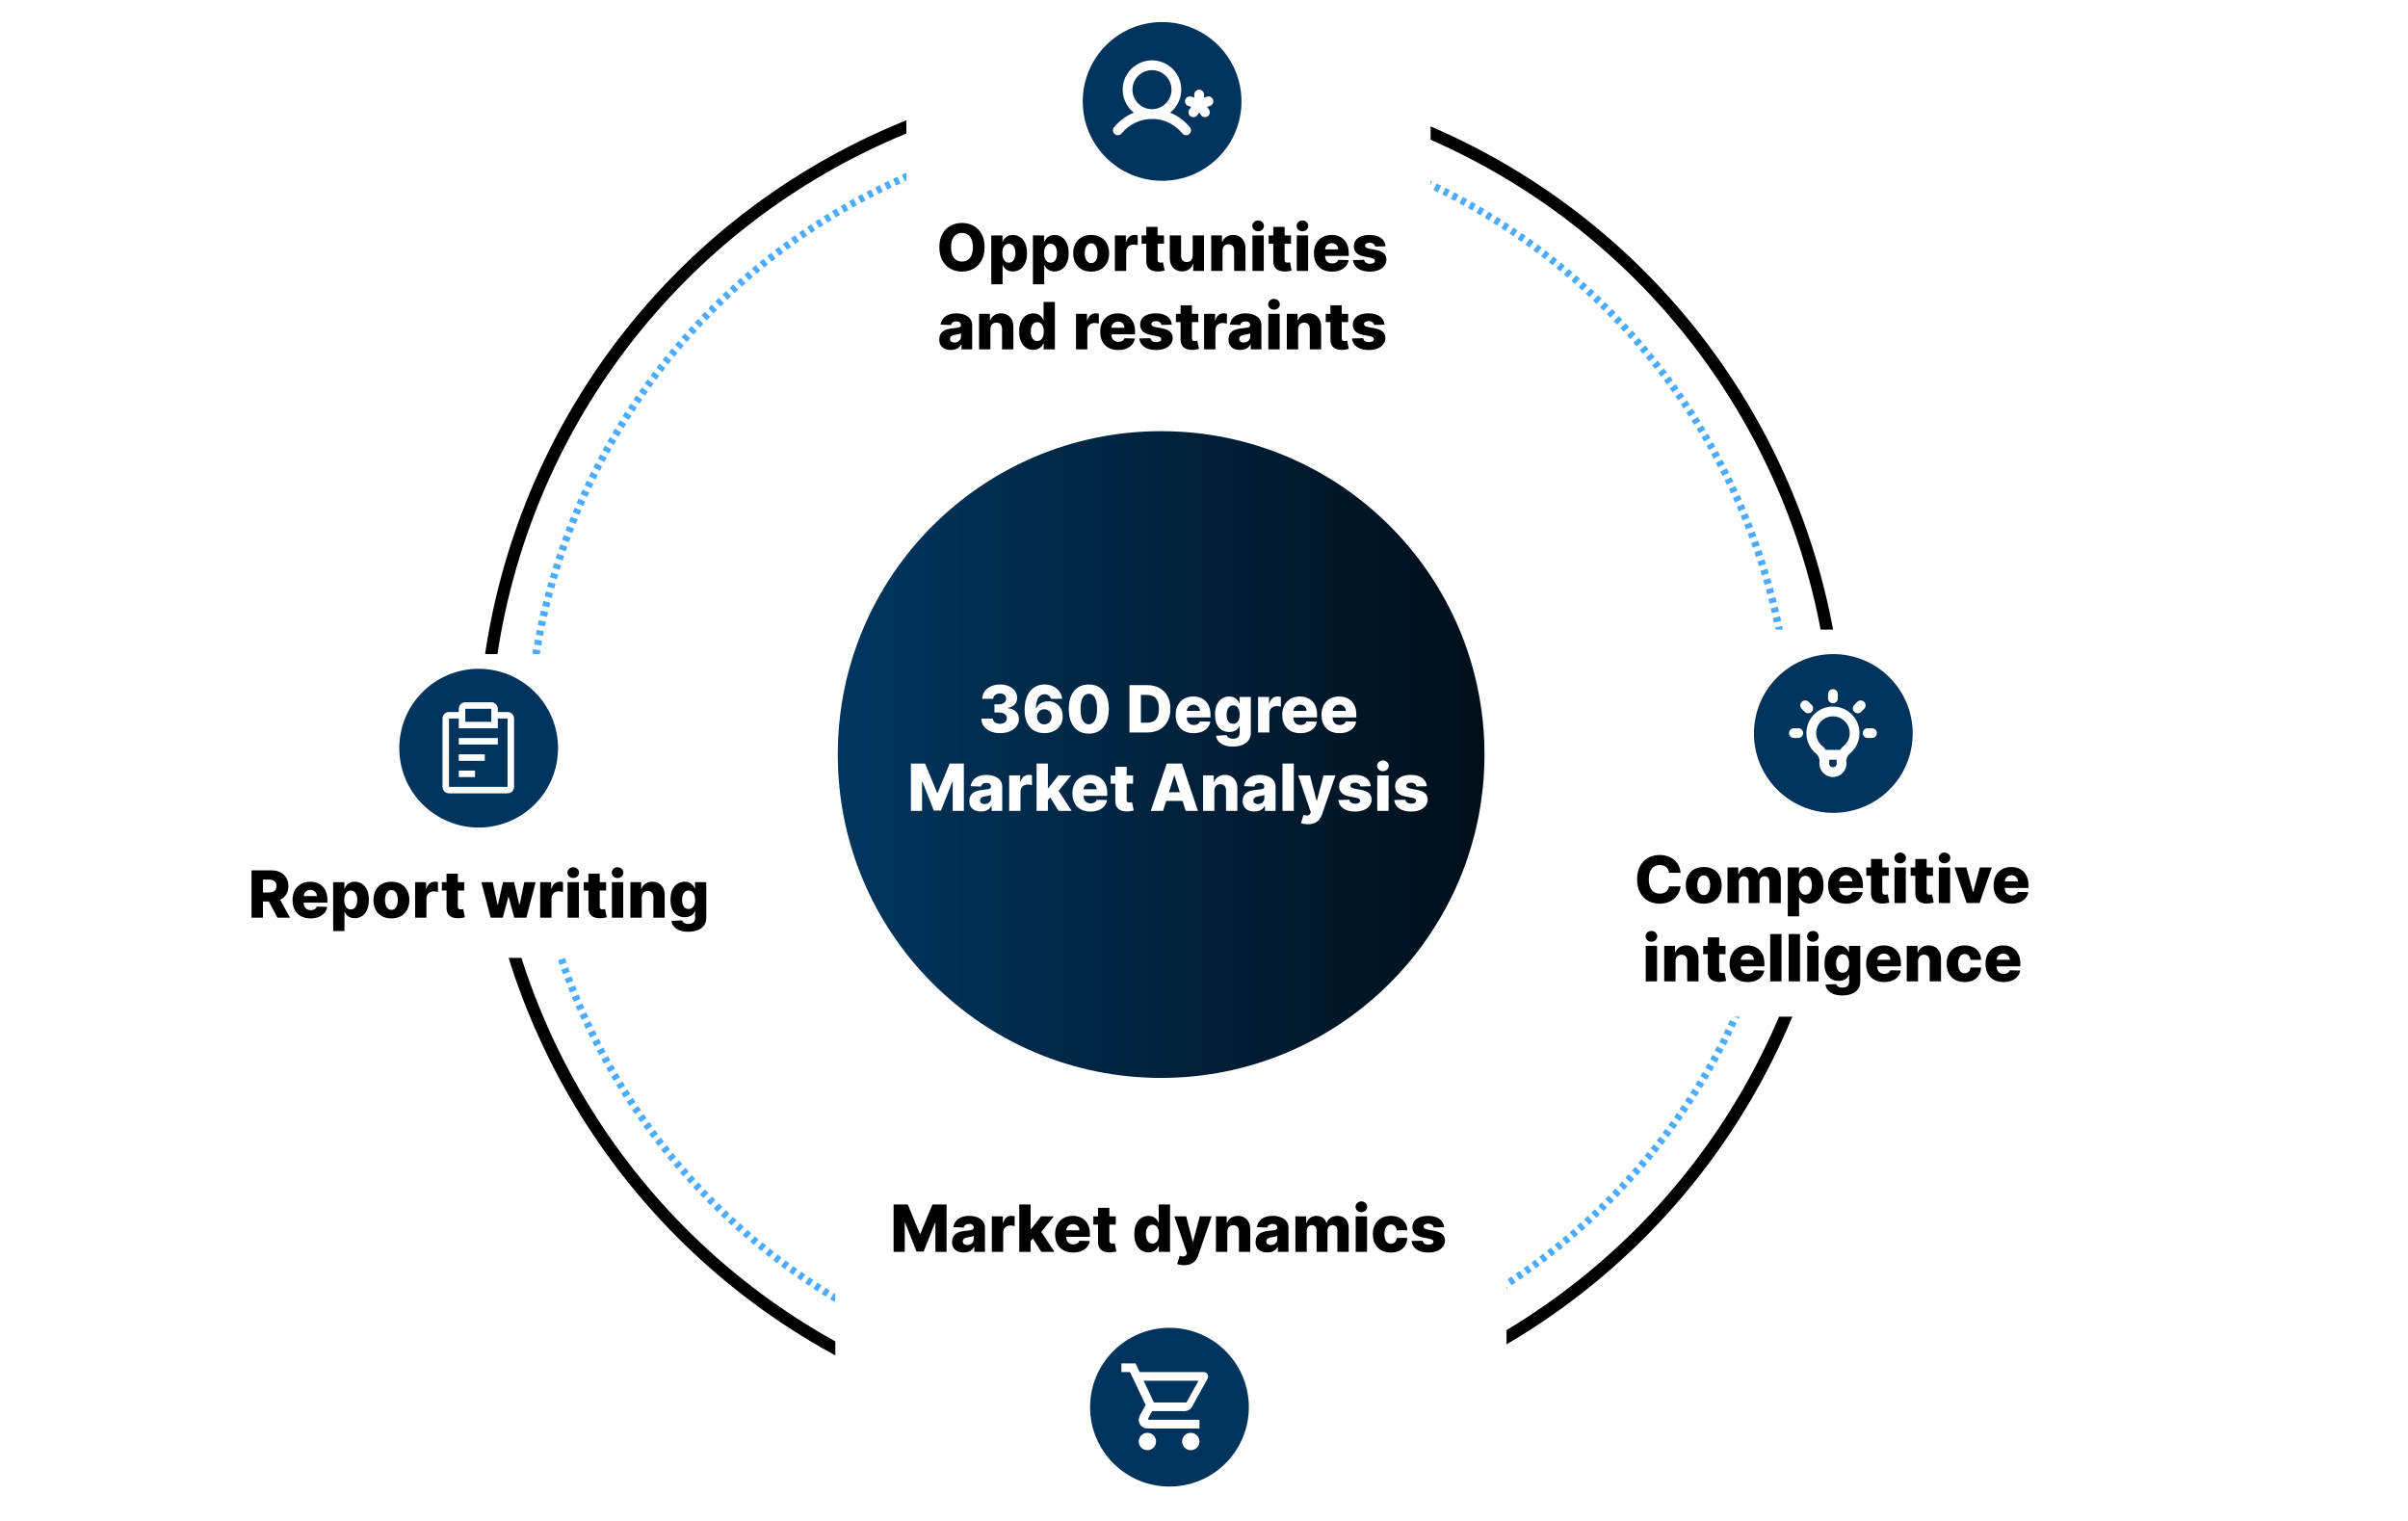 <svg width="983" height="621" viewBox="0 0 983 621" fill="none" xmlns="http://www.w3.org/2000/svg">
<rect width="983" height="621" fill="white"/>
<circle cx="474" cy="308" r="276.5" stroke="black" stroke-width="5"/>
<circle cx="473.5" cy="308.5" r="258" stroke="#4DABFF" stroke-width="3" stroke-dasharray="2 2"/>
<rect x="80" y="267" width="238" height="124" fill="white"/>
<rect x="341" y="485" width="274" height="132" fill="white"/>
<rect x="370" width="214" height="143" fill="white"/>
<rect x="633" y="257" width="238" height="158" fill="white"/>
<path d="M401.932 100.933C401.932 103.06 401.523 104.863 400.704 106.342C399.886 107.821 398.778 108.945 397.381 109.713C395.99 110.481 394.43 110.864 392.699 110.864C390.962 110.864 389.398 110.477 388.007 109.703C386.616 108.929 385.511 107.806 384.693 106.333C383.881 104.854 383.475 103.054 383.475 100.933C383.475 98.806 383.881 97.002 384.693 95.523C385.511 94.044 386.616 92.921 388.007 92.153C389.398 91.385 390.962 91.001 392.699 91.001C394.43 91.001 395.99 91.385 397.381 92.153C398.778 92.921 399.886 94.044 400.704 95.523C401.523 97.002 401.932 98.806 401.932 100.933ZM397.155 100.933C397.155 99.674 396.975 98.611 396.617 97.742C396.264 96.874 395.754 96.216 395.087 95.769C394.426 95.322 393.63 95.099 392.699 95.099C391.774 95.099 390.977 95.322 390.31 95.769C389.643 96.216 389.13 96.874 388.771 97.742C388.419 98.611 388.243 99.674 388.243 100.933C388.243 102.192 388.419 103.255 388.771 104.124C389.13 104.992 389.643 105.65 390.31 106.097C390.977 106.544 391.774 106.767 392.699 106.767C393.63 106.767 394.426 106.544 395.087 106.097C395.754 105.65 396.264 104.992 396.617 104.124C396.975 103.255 397.155 102.192 397.155 100.933ZM404.66 116.038V96.099H409.229V98.582H409.371C409.56 98.142 409.827 97.717 410.173 97.308C410.526 96.899 410.973 96.565 411.514 96.307C412.061 96.043 412.716 95.911 413.477 95.911C414.484 95.911 415.425 96.175 416.3 96.704C417.181 97.232 417.892 98.047 418.434 99.149C418.975 100.25 419.246 101.654 419.246 103.359C419.246 105.002 418.984 106.377 418.462 107.485C417.946 108.592 417.247 109.423 416.366 109.977C415.491 110.531 414.519 110.808 413.449 110.808C412.719 110.808 412.086 110.688 411.552 110.449C411.017 110.21 410.567 109.895 410.202 109.505C409.843 109.115 409.566 108.696 409.371 108.249H409.276V116.038H404.66ZM409.182 103.35C409.182 104.13 409.286 104.81 409.493 105.389C409.707 105.968 410.013 106.418 410.409 106.739C410.812 107.054 411.293 107.211 411.854 107.211C412.42 107.211 412.902 107.054 413.298 106.739C413.695 106.418 413.993 105.968 414.195 105.389C414.403 104.81 414.506 104.13 414.506 103.35C414.506 102.569 414.403 101.893 414.195 101.32C413.993 100.747 413.695 100.304 413.298 99.989C412.908 99.674 412.426 99.517 411.854 99.517C411.287 99.517 410.806 99.671 410.409 99.98C410.013 100.288 409.707 100.728 409.493 101.301C409.286 101.874 409.182 102.557 409.182 103.35ZM421.665 116.038V96.099H426.234V98.582H426.376C426.564 98.142 426.832 97.717 427.178 97.308C427.53 96.899 427.977 96.565 428.519 96.307C429.066 96.043 429.721 95.911 430.482 95.911C431.489 95.911 432.43 96.175 433.305 96.704C434.186 97.232 434.897 98.047 435.439 99.149C435.98 100.25 436.25 101.654 436.25 103.359C436.25 105.002 435.989 106.377 435.467 107.485C434.951 108.592 434.252 109.423 433.371 109.977C432.496 110.531 431.524 110.808 430.454 110.808C429.724 110.808 429.091 110.688 428.556 110.449C428.021 110.21 427.571 109.895 427.206 109.505C426.848 109.115 426.571 108.696 426.376 108.249H426.281V116.038H421.665ZM426.187 103.35C426.187 104.13 426.291 104.81 426.498 105.389C426.712 105.968 427.018 106.418 427.414 106.739C427.817 107.054 428.298 107.211 428.858 107.211C429.425 107.211 429.906 107.054 430.303 106.739C430.699 106.418 430.998 105.968 431.2 105.389C431.407 104.81 431.511 104.13 431.511 103.35C431.511 102.569 431.407 101.893 431.2 101.32C430.998 100.747 430.699 100.304 430.303 99.989C429.913 99.674 429.431 99.517 428.858 99.517C428.292 99.517 427.811 99.671 427.414 99.98C427.018 100.288 426.712 100.728 426.498 101.301C426.291 101.874 426.187 102.557 426.187 103.35ZM445.438 110.874C443.915 110.874 442.606 110.562 441.511 109.939C440.422 109.31 439.582 108.435 438.991 107.315C438.405 106.188 438.113 104.882 438.113 103.397C438.113 101.905 438.405 100.599 438.991 99.479C439.582 98.353 440.422 97.478 441.511 96.855C442.606 96.225 443.915 95.911 445.438 95.911C446.961 95.911 448.267 96.225 449.356 96.855C450.451 97.478 451.292 98.353 451.877 99.479C452.468 100.599 452.764 101.905 452.764 103.397C452.764 104.882 452.468 106.188 451.877 107.315C451.292 108.435 450.451 109.31 449.356 109.939C448.267 110.562 446.961 110.874 445.438 110.874ZM445.467 107.39C446.021 107.39 446.489 107.22 446.873 106.881C447.257 106.541 447.55 106.069 447.751 105.464C447.959 104.86 448.063 104.162 448.063 103.369C448.063 102.563 447.959 101.858 447.751 101.254C447.55 100.65 447.257 100.178 446.873 99.838C446.489 99.498 446.021 99.328 445.467 99.328C444.894 99.328 444.409 99.498 444.013 99.838C443.623 100.178 443.324 100.65 443.116 101.254C442.915 101.858 442.814 102.563 442.814 103.369C442.814 104.162 442.915 104.86 443.116 105.464C443.324 106.069 443.623 106.541 444.013 106.881C444.409 107.22 444.894 107.39 445.467 107.39ZM455.129 110.6V96.099H459.613V98.743H459.764C460.029 97.786 460.46 97.075 461.058 96.609C461.656 96.137 462.351 95.901 463.144 95.901C463.358 95.901 463.578 95.917 463.805 95.948C464.032 95.974 464.242 96.014 464.438 96.071V100.083C464.217 100.008 463.928 99.948 463.569 99.904C463.217 99.86 462.902 99.838 462.625 99.838C462.077 99.838 461.583 99.961 461.143 100.206C460.709 100.445 460.366 100.782 460.114 101.216C459.868 101.644 459.746 102.148 459.746 102.727V110.6H455.129ZM475.179 96.099V99.498H466.031V96.099H475.179ZM467.947 92.625H472.564V106.04C472.564 106.324 472.608 106.553 472.696 106.729C472.79 106.899 472.925 107.022 473.102 107.098C473.278 107.167 473.489 107.201 473.734 107.201C473.91 107.201 474.096 107.186 474.291 107.154C474.493 107.117 474.644 107.085 474.744 107.06L475.443 110.392C475.223 110.455 474.911 110.534 474.508 110.628C474.112 110.723 473.637 110.783 473.083 110.808C472 110.858 471.072 110.732 470.298 110.43C469.53 110.122 468.941 109.643 468.532 108.995C468.13 108.347 467.934 107.532 467.947 106.55V92.625ZM486.89 104.341V96.099H491.497V110.6H487.097V107.9H486.946C486.625 108.788 486.078 109.492 485.304 110.015C484.536 110.531 483.607 110.789 482.519 110.789C481.53 110.789 480.662 110.562 479.913 110.109C479.164 109.656 478.582 109.024 478.166 108.212C477.751 107.393 477.54 106.437 477.534 105.342V96.099H482.15V104.435C482.157 105.222 482.364 105.842 482.773 106.295C483.183 106.748 483.74 106.975 484.444 106.975C484.904 106.975 485.316 106.874 485.681 106.673C486.052 106.465 486.345 106.166 486.559 105.776C486.779 105.379 486.89 104.901 486.89 104.341ZM499.051 102.33V110.6H494.435V96.099H498.825V98.762H498.985C499.306 97.874 499.854 97.179 500.628 96.675C501.402 96.165 502.324 95.911 503.394 95.911C504.414 95.911 505.298 96.14 506.047 96.6C506.802 97.053 507.387 97.689 507.803 98.507C508.224 99.319 508.432 100.269 508.426 101.358V110.6H503.809V102.264C503.816 101.458 503.611 100.829 503.196 100.376C502.787 99.923 502.217 99.696 501.487 99.696C501.002 99.696 500.574 99.803 500.203 100.017C499.838 100.225 499.555 100.524 499.353 100.914C499.158 101.304 499.058 101.776 499.051 102.33ZM511.284 110.6V96.099H515.9V110.6H511.284ZM513.597 94.409C512.949 94.409 512.392 94.196 511.926 93.768C511.46 93.333 511.227 92.811 511.227 92.2C511.227 91.596 511.46 91.08 511.926 90.652C512.392 90.218 512.949 90.001 513.597 90.001C514.251 90.001 514.808 90.218 515.268 90.652C515.734 91.08 515.966 91.596 515.966 92.2C515.966 92.811 515.734 93.333 515.268 93.768C514.808 94.196 514.251 94.409 513.597 94.409ZM527.024 96.099V99.498H517.876V96.099H527.024ZM519.792 92.625H524.409V106.04C524.409 106.324 524.453 106.553 524.541 106.729C524.635 106.899 524.771 107.022 524.947 107.098C525.123 107.167 525.334 107.201 525.579 107.201C525.756 107.201 525.941 107.186 526.136 107.154C526.338 107.117 526.489 107.085 526.589 107.06L527.288 110.392C527.068 110.455 526.756 110.534 526.353 110.628C525.957 110.723 525.482 110.783 524.928 110.808C523.845 110.858 522.917 110.732 522.143 110.43C521.375 110.122 520.787 109.643 520.378 108.995C519.975 108.347 519.78 107.532 519.792 106.55V92.625ZM529.379 110.6V96.099H533.996V110.6H529.379ZM531.692 94.409C531.044 94.409 530.487 94.196 530.021 93.768C529.555 93.333 529.323 92.811 529.323 92.2C529.323 91.596 529.555 91.08 530.021 90.652C530.487 90.218 531.044 90.001 531.692 90.001C532.347 90.001 532.904 90.218 533.363 90.652C533.829 91.08 534.062 91.596 534.062 92.2C534.062 92.811 533.829 93.333 533.363 93.768C532.904 94.196 532.347 94.409 531.692 94.409ZM543.712 110.874C542.195 110.874 540.886 110.575 539.785 109.977C538.69 109.373 537.847 108.514 537.255 107.4C536.67 106.279 536.377 104.948 536.377 103.406C536.377 101.908 536.673 100.599 537.264 99.479C537.856 98.353 538.69 97.478 539.766 96.855C540.842 96.225 542.111 95.911 543.571 95.911C544.603 95.911 545.547 96.071 546.403 96.392C547.259 96.713 547.998 97.188 548.621 97.818C549.244 98.447 549.729 99.224 550.075 100.149C550.421 101.068 550.594 102.122 550.594 103.312V104.464H537.991V101.783H546.299C546.293 101.292 546.176 100.854 545.95 100.47C545.723 100.086 545.412 99.787 545.015 99.573C544.625 99.353 544.175 99.243 543.665 99.243C543.149 99.243 542.686 99.359 542.277 99.592C541.868 99.819 541.544 100.131 541.305 100.527C541.066 100.917 540.94 101.361 540.927 101.858V104.586C540.927 105.178 541.044 105.697 541.277 106.144C541.509 106.585 541.84 106.928 542.268 107.173C542.696 107.419 543.206 107.541 543.797 107.541C544.206 107.541 544.578 107.485 544.911 107.371C545.245 107.258 545.531 107.091 545.77 106.871C546.009 106.651 546.189 106.38 546.308 106.059L550.547 106.182C550.371 107.132 549.984 107.96 549.386 108.665C548.794 109.363 548.017 109.908 547.054 110.298C546.091 110.682 544.977 110.874 543.712 110.874ZM565.612 100.527L561.373 100.64C561.329 100.338 561.21 100.071 561.014 99.838C560.819 99.599 560.564 99.413 560.25 99.281C559.941 99.142 559.583 99.073 559.174 99.073C558.639 99.073 558.182 99.18 557.805 99.394C557.433 99.608 557.251 99.898 557.257 100.263C557.251 100.546 557.364 100.791 557.597 100.999C557.836 101.207 558.261 101.374 558.871 101.499L561.666 102.028C563.113 102.305 564.19 102.764 564.895 103.406C565.606 104.048 565.964 104.898 565.971 105.955C565.964 106.95 565.669 107.815 565.083 108.551C564.504 109.288 563.711 109.861 562.704 110.27C561.697 110.672 560.546 110.874 559.249 110.874C557.178 110.874 555.545 110.449 554.349 109.599C553.16 108.743 552.48 107.598 552.31 106.163L556.87 106.05C556.971 106.578 557.232 106.981 557.654 107.258C558.075 107.535 558.613 107.674 559.268 107.674C559.86 107.674 560.341 107.563 560.712 107.343C561.084 107.123 561.273 106.83 561.279 106.465C561.273 106.138 561.128 105.877 560.845 105.682C560.561 105.48 560.118 105.323 559.513 105.21L556.983 104.728C555.529 104.464 554.447 103.976 553.736 103.265C553.025 102.547 552.672 101.635 552.678 100.527C552.672 99.558 552.93 98.73 553.453 98.044C553.975 97.352 554.718 96.823 555.681 96.458C556.643 96.093 557.779 95.911 559.089 95.911C561.052 95.911 562.6 96.323 563.733 97.147C564.866 97.966 565.492 99.092 565.612 100.527ZM388.199 142.846C387.274 142.846 386.453 142.691 385.735 142.383C385.024 142.068 384.461 141.596 384.045 140.967C383.636 140.331 383.432 139.535 383.432 138.578C383.432 137.773 383.573 137.093 383.856 136.539C384.14 135.985 384.53 135.535 385.027 135.189C385.524 134.843 386.097 134.582 386.745 134.406C387.394 134.223 388.086 134.1 388.822 134.038C389.647 133.962 390.311 133.883 390.814 133.801C391.318 133.713 391.683 133.591 391.909 133.433C392.142 133.27 392.259 133.04 392.259 132.744V132.697C392.259 132.212 392.092 131.838 391.758 131.574C391.425 131.309 390.975 131.177 390.408 131.177C389.798 131.177 389.307 131.309 388.935 131.574C388.564 131.838 388.328 132.203 388.227 132.669L383.97 132.518C384.096 131.636 384.42 130.85 384.942 130.157C385.471 129.459 386.195 128.911 387.113 128.515C388.039 128.112 389.149 127.911 390.446 127.911C391.371 127.911 392.224 128.021 393.004 128.241C393.785 128.455 394.465 128.77 395.044 129.185C395.623 129.594 396.069 130.098 396.384 130.696C396.705 131.293 396.866 131.976 396.866 132.744V142.6H392.523V140.58H392.41C392.152 141.071 391.821 141.486 391.418 141.826C391.022 142.166 390.553 142.421 390.012 142.591C389.477 142.761 388.873 142.846 388.199 142.846ZM389.625 139.825C390.122 139.825 390.569 139.724 390.965 139.522C391.368 139.321 391.689 139.044 391.928 138.692C392.167 138.333 392.287 137.918 392.287 137.446V136.067C392.155 136.136 391.994 136.199 391.805 136.256C391.623 136.313 391.422 136.366 391.201 136.417C390.981 136.467 390.754 136.511 390.522 136.549C390.289 136.586 390.065 136.621 389.851 136.653C389.417 136.722 389.046 136.829 388.737 136.974C388.435 137.118 388.202 137.307 388.039 137.54C387.881 137.767 387.803 138.037 387.803 138.352C387.803 138.83 387.973 139.195 388.312 139.447C388.659 139.699 389.096 139.825 389.625 139.825ZM404.305 134.33V142.6H399.688V128.099H404.078V130.762H404.239C404.56 129.874 405.107 129.179 405.881 128.675C406.655 128.165 407.577 127.911 408.647 127.911C409.667 127.911 410.551 128.14 411.3 128.6C412.055 129.053 412.641 129.689 413.056 130.507C413.478 131.319 413.685 132.269 413.679 133.358V142.6H409.063V134.264C409.069 133.458 408.865 132.829 408.449 132.376C408.04 131.923 407.47 131.696 406.74 131.696C406.256 131.696 405.828 131.803 405.456 132.017C405.091 132.225 404.808 132.524 404.607 132.914C404.412 133.304 404.311 133.776 404.305 134.33ZM421.833 142.808C420.764 142.808 419.791 142.531 418.916 141.977C418.042 141.423 417.343 140.592 416.821 139.485C416.298 138.377 416.037 137.002 416.037 135.359C416.037 133.654 416.308 132.25 416.849 131.149C417.39 130.047 418.098 129.232 418.973 128.704C419.854 128.175 420.801 127.911 421.815 127.911C422.576 127.911 423.228 128.043 423.769 128.307C424.31 128.565 424.757 128.899 425.109 129.308C425.462 129.717 425.729 130.142 425.912 130.582H426.006V123.266H430.623V142.6H426.053V140.249H425.912C425.717 140.696 425.44 141.115 425.081 141.505C424.722 141.895 424.272 142.21 423.731 142.449C423.196 142.688 422.564 142.808 421.833 142.808ZM423.438 139.211C423.999 139.211 424.477 139.054 424.873 138.739C425.27 138.418 425.575 137.968 425.789 137.389C426.003 136.81 426.11 136.13 426.11 135.35C426.11 134.557 426.003 133.874 425.789 133.301C425.581 132.728 425.276 132.288 424.873 131.979C424.477 131.671 423.999 131.517 423.438 131.517C422.866 131.517 422.381 131.674 421.985 131.989C421.588 132.304 421.286 132.747 421.078 133.32C420.877 133.893 420.776 134.569 420.776 135.35C420.776 136.13 420.88 136.81 421.088 137.389C421.295 137.968 421.594 138.418 421.985 138.739C422.381 139.054 422.866 139.211 423.438 139.211ZM439.254 142.6V128.099H443.738V130.743H443.889C444.153 129.786 444.584 129.075 445.182 128.609C445.78 128.137 446.476 127.901 447.269 127.901C447.483 127.901 447.703 127.917 447.93 127.948C448.156 127.974 448.367 128.014 448.562 128.071V132.083C448.342 132.008 448.052 131.948 447.694 131.904C447.341 131.86 447.026 131.838 446.749 131.838C446.202 131.838 445.708 131.961 445.267 132.206C444.833 132.445 444.49 132.782 444.238 133.216C443.993 133.644 443.87 134.148 443.87 134.727V142.6H439.254ZM456.469 142.874C454.952 142.874 453.643 142.575 452.541 141.977C451.446 141.373 450.603 140.514 450.011 139.4C449.426 138.279 449.133 136.948 449.133 135.406C449.133 133.908 449.429 132.599 450.021 131.479C450.612 130.353 451.446 129.478 452.522 128.855C453.599 128.225 454.867 127.911 456.327 127.911C457.359 127.911 458.303 128.071 459.159 128.392C460.015 128.713 460.755 129.188 461.378 129.818C462.001 130.447 462.485 131.224 462.831 132.149C463.178 133.068 463.351 134.122 463.351 135.312V136.464H450.748V133.783H459.055C459.049 133.292 458.933 132.854 458.706 132.47C458.479 132.086 458.168 131.788 457.771 131.574C457.381 131.353 456.931 131.243 456.421 131.243C455.905 131.243 455.443 131.36 455.034 131.592C454.624 131.819 454.3 132.131 454.061 132.527C453.822 132.917 453.696 133.361 453.684 133.858V136.586C453.684 137.178 453.8 137.697 454.033 138.144C454.266 138.585 454.596 138.928 455.024 139.173C455.452 139.419 455.962 139.541 456.554 139.541C456.963 139.541 457.334 139.485 457.667 139.371C458.001 139.258 458.287 139.091 458.527 138.871C458.766 138.651 458.945 138.38 459.065 138.059L463.304 138.182C463.127 139.132 462.74 139.96 462.142 140.665C461.551 141.363 460.773 141.908 459.81 142.298C458.848 142.682 457.734 142.874 456.469 142.874ZM478.368 132.527L474.129 132.64C474.085 132.338 473.966 132.071 473.771 131.838C473.576 131.599 473.321 131.413 473.006 131.281C472.698 131.142 472.339 131.073 471.93 131.073C471.395 131.073 470.939 131.18 470.561 131.394C470.19 131.608 470.007 131.898 470.013 132.263C470.007 132.546 470.12 132.791 470.353 132.999C470.592 133.207 471.017 133.374 471.628 133.499L474.422 134.028C475.87 134.305 476.946 134.764 477.651 135.406C478.362 136.048 478.721 136.898 478.727 137.955C478.721 138.95 478.425 139.815 477.84 140.551C477.261 141.288 476.468 141.861 475.461 142.27C474.454 142.672 473.302 142.874 472.005 142.874C469.935 142.874 468.301 142.449 467.106 141.599C465.916 140.743 465.236 139.598 465.067 138.163L469.626 138.05C469.727 138.578 469.988 138.981 470.41 139.258C470.832 139.535 471.37 139.674 472.024 139.674C472.616 139.674 473.097 139.563 473.469 139.343C473.84 139.123 474.029 138.83 474.035 138.465C474.029 138.138 473.884 137.877 473.601 137.682C473.318 137.48 472.874 137.323 472.27 137.21L469.74 136.728C468.286 136.464 467.203 135.976 466.492 135.265C465.781 134.547 465.428 133.635 465.435 132.527C465.428 131.558 465.686 130.73 466.209 130.044C466.731 129.352 467.474 128.823 468.437 128.458C469.4 128.093 470.536 127.911 471.845 127.911C473.808 127.911 475.357 128.323 476.49 129.147C477.622 129.965 478.249 131.092 478.368 132.527ZM489.185 128.099V131.498H480.037V128.099H489.185ZM481.953 124.625H486.57V138.04C486.57 138.324 486.614 138.553 486.702 138.729C486.796 138.899 486.932 139.022 487.108 139.098C487.284 139.167 487.495 139.201 487.74 139.201C487.917 139.201 488.102 139.186 488.297 139.154C488.499 139.117 488.65 139.085 488.751 139.06L489.449 142.392C489.229 142.455 488.917 142.534 488.515 142.628C488.118 142.723 487.643 142.783 487.089 142.808C486.006 142.858 485.078 142.732 484.304 142.43C483.536 142.122 482.948 141.643 482.539 140.995C482.136 140.347 481.941 139.532 481.953 138.55V124.625ZM491.54 142.6V128.099H496.024V130.743H496.176C496.44 129.786 496.871 129.075 497.469 128.609C498.067 128.137 498.762 127.901 499.555 127.901C499.769 127.901 499.99 127.917 500.216 127.948C500.443 127.974 500.654 128.014 500.849 128.071V132.083C500.628 132.008 500.339 131.948 499.98 131.904C499.628 131.86 499.313 131.838 499.036 131.838C498.488 131.838 497.994 131.961 497.554 132.206C497.12 132.445 496.777 132.782 496.525 133.216C496.279 133.644 496.157 134.148 496.157 134.727V142.6H491.54ZM506.272 142.846C505.347 142.846 504.526 142.691 503.808 142.383C503.097 142.068 502.534 141.596 502.118 140.967C501.709 140.331 501.505 139.535 501.505 138.578C501.505 137.773 501.646 137.093 501.93 136.539C502.213 135.985 502.603 135.535 503.1 135.189C503.597 134.843 504.17 134.582 504.818 134.406C505.467 134.223 506.159 134.1 506.895 134.038C507.72 133.962 508.384 133.883 508.887 133.801C509.391 133.713 509.756 133.591 509.982 133.433C510.215 133.27 510.332 133.04 510.332 132.744V132.697C510.332 132.212 510.165 131.838 509.831 131.574C509.498 131.309 509.048 131.177 508.481 131.177C507.871 131.177 507.38 131.309 507.009 131.574C506.637 131.838 506.401 132.203 506.301 132.669L502.043 132.518C502.169 131.636 502.493 130.85 503.015 130.157C503.544 129.459 504.268 128.911 505.187 128.515C506.112 128.112 507.223 127.911 508.519 127.911C509.444 127.911 510.297 128.021 511.077 128.241C511.858 128.455 512.538 128.77 513.117 129.185C513.696 129.594 514.142 130.098 514.457 130.696C514.778 131.293 514.939 131.976 514.939 132.744V142.6H510.596V140.58H510.483C510.225 141.071 509.894 141.486 509.491 141.826C509.095 142.166 508.626 142.421 508.085 142.591C507.55 142.761 506.946 142.846 506.272 142.846ZM507.698 139.825C508.195 139.825 508.642 139.724 509.038 139.522C509.441 139.321 509.762 139.044 510.001 138.692C510.24 138.333 510.36 137.918 510.36 137.446V136.067C510.228 136.136 510.067 136.199 509.878 136.256C509.696 136.313 509.495 136.366 509.274 136.417C509.054 136.467 508.827 136.511 508.595 136.549C508.362 136.586 508.138 136.621 507.924 136.653C507.49 136.722 507.119 136.829 506.81 136.974C506.508 137.118 506.275 137.307 506.112 137.54C505.954 137.767 505.876 138.037 505.876 138.352C505.876 138.83 506.046 139.195 506.385 139.447C506.732 139.699 507.169 139.825 507.698 139.825ZM517.761 142.6V128.099H522.378V142.6H517.761ZM520.074 126.41C519.426 126.41 518.869 126.196 518.403 125.768C517.938 125.333 517.705 124.811 517.705 124.2C517.705 123.596 517.938 123.08 518.403 122.652C518.869 122.218 519.426 122.001 520.074 122.001C520.729 122.001 521.286 122.218 521.745 122.652C522.211 123.08 522.444 123.596 522.444 124.2C522.444 124.811 522.211 125.333 521.745 125.768C521.286 126.196 520.729 126.41 520.074 126.41ZM529.933 134.33V142.6H525.316V128.099H529.706V130.762H529.867C530.187 129.874 530.735 129.179 531.509 128.675C532.283 128.165 533.205 127.911 534.275 127.911C535.295 127.911 536.179 128.14 536.928 128.6C537.683 129.053 538.269 129.689 538.684 130.507C539.106 131.319 539.313 132.269 539.307 133.358V142.6H534.691V134.264C534.697 133.458 534.492 132.829 534.077 132.376C533.668 131.923 533.098 131.696 532.368 131.696C531.884 131.696 531.456 131.803 531.084 132.017C530.719 132.225 530.436 132.524 530.235 132.914C530.04 133.304 529.939 133.776 529.933 134.33ZM550.35 128.099V131.498H541.202V128.099H550.35ZM543.119 124.625H547.735V138.04C547.735 138.324 547.779 138.553 547.867 138.729C547.962 138.899 548.097 139.022 548.273 139.098C548.449 139.167 548.66 139.201 548.906 139.201C549.082 139.201 549.268 139.186 549.463 139.154C549.664 139.117 549.815 139.085 549.916 139.06L550.615 142.392C550.394 142.455 550.083 142.534 549.68 142.628C549.283 142.723 548.808 142.783 548.254 142.808C547.172 142.858 546.244 142.732 545.469 142.43C544.702 142.122 544.113 141.643 543.704 140.995C543.301 140.347 543.106 139.532 543.119 138.55V124.625ZM565.184 132.527L560.945 132.64C560.901 132.338 560.781 132.071 560.586 131.838C560.391 131.599 560.136 131.413 559.821 131.281C559.513 131.142 559.154 131.073 558.745 131.073C558.21 131.073 557.754 131.18 557.376 131.394C557.005 131.608 556.822 131.898 556.829 132.263C556.822 132.546 556.936 132.791 557.169 132.999C557.408 133.207 557.833 133.374 558.443 133.499L561.238 134.028C562.685 134.305 563.761 134.764 564.466 135.406C565.177 136.048 565.536 136.898 565.542 137.955C565.536 138.95 565.24 139.815 564.655 140.551C564.076 141.288 563.283 141.861 562.276 142.27C561.269 142.672 560.117 142.874 558.821 142.874C556.75 142.874 555.117 142.449 553.921 141.599C552.732 140.743 552.052 139.598 551.882 138.163L556.442 138.05C556.542 138.578 556.804 138.981 557.225 139.258C557.647 139.535 558.185 139.674 558.84 139.674C559.431 139.674 559.913 139.563 560.284 139.343C560.655 139.123 560.844 138.83 560.85 138.465C560.844 138.138 560.699 137.877 560.416 137.682C560.133 137.48 559.689 137.323 559.085 137.21L556.555 136.728C555.101 136.464 554.019 135.976 553.307 135.265C552.596 134.547 552.244 133.635 552.25 132.527C552.244 131.558 552.502 130.73 553.024 130.044C553.547 129.352 554.289 128.823 555.252 128.458C556.215 128.093 557.351 127.911 558.66 127.911C560.624 127.911 562.172 128.323 563.305 129.147C564.438 129.965 565.064 131.092 565.184 132.527Z" fill="black"/>
<circle cx="474.4" cy="41.4" r="32.4" fill="#01345C"/>
<g clip-path="url(#clip0_125_1722)">
<path d="M477.653 45.987C479.607 44.45 481.034 42.343 481.734 39.959C482.435 37.574 482.374 35.03 481.561 32.681C480.749 30.332 479.224 28.295 477.199 26.853C475.175 25.412 472.751 24.637 470.266 24.637C467.78 24.637 465.356 25.412 463.332 26.853C461.307 28.295 459.782 30.332 458.97 32.681C458.157 35.03 458.096 37.574 458.797 39.959C459.497 42.343 460.924 44.45 462.878 45.987C459.735 47.268 456.959 49.307 454.795 51.922C454.455 52.326 454.289 52.849 454.335 53.376C454.381 53.902 454.634 54.389 455.039 54.729C455.443 55.069 455.966 55.234 456.493 55.188C457.019 55.143 457.506 54.89 457.846 54.485C461.058 50.662 465.469 48.555 470.266 48.555C476.408 48.555 480.412 51.779 482.685 54.485C483.025 54.89 483.512 55.143 484.038 55.188C484.565 55.234 485.088 55.069 485.492 54.729C485.897 54.389 486.15 53.902 486.196 53.376C486.242 52.849 486.076 52.326 485.737 51.922C483.573 49.307 480.796 47.268 477.653 45.987ZM462.297 36.602C462.297 35.026 462.764 33.485 463.64 32.175C464.515 30.864 465.76 29.843 467.216 29.24C468.672 28.636 470.274 28.479 471.82 28.786C473.366 29.094 474.786 29.852 475.9 30.967C477.015 32.081 477.774 33.501 478.081 35.047C478.389 36.593 478.231 38.195 477.628 39.651C477.025 41.107 476.003 42.352 474.693 43.227C473.382 44.103 471.842 44.571 470.266 44.571C468.153 44.568 466.127 43.728 464.633 42.234C463.139 40.74 462.299 38.715 462.297 36.602ZM493.928 43.242L492.747 43.626L493.476 44.63C493.635 44.842 493.751 45.082 493.816 45.339C493.881 45.595 493.894 45.862 493.855 46.123C493.816 46.385 493.725 46.636 493.588 46.862C493.451 47.088 493.27 47.284 493.056 47.44C492.842 47.595 492.599 47.707 492.342 47.767C492.085 47.828 491.818 47.837 491.557 47.793C491.296 47.75 491.047 47.655 490.823 47.514C490.599 47.373 490.406 47.189 490.254 46.973L489.523 45.967L488.793 46.973C488.641 47.189 488.448 47.373 488.224 47.514C488 47.655 487.75 47.75 487.49 47.793C487.229 47.837 486.962 47.828 486.705 47.767C486.447 47.707 486.205 47.595 485.991 47.44C485.777 47.284 485.596 47.088 485.459 46.862C485.322 46.636 485.231 46.385 485.192 46.123C485.153 45.862 485.166 45.595 485.231 45.339C485.296 45.082 485.411 44.842 485.57 44.63L486.299 43.626L485.119 43.242C484.87 43.162 484.64 43.033 484.441 42.863C484.242 42.693 484.078 42.486 483.959 42.252C483.84 42.019 483.768 41.765 483.748 41.504C483.727 41.243 483.758 40.981 483.839 40.732C483.92 40.483 484.049 40.253 484.219 40.054C484.388 39.855 484.596 39.691 484.829 39.572C485.062 39.453 485.316 39.382 485.577 39.361C485.838 39.34 486.1 39.371 486.349 39.452L487.531 39.836V38.594C487.531 38.066 487.741 37.559 488.115 37.185C488.488 36.812 488.995 36.602 489.523 36.602C490.052 36.602 490.558 36.812 490.932 37.185C491.306 37.559 491.516 38.066 491.516 38.594V39.836L492.698 39.452C493.2 39.289 493.747 39.332 494.218 39.572C494.688 39.812 495.045 40.23 495.208 40.732C495.371 41.235 495.328 41.782 495.088 42.252C494.848 42.723 494.43 43.079 493.928 43.242Z" fill="white"/>
</g>
<path d="M686.065 356.271H681.345C681.282 355.786 681.153 355.349 680.958 354.958C680.763 354.568 680.505 354.235 680.184 353.958C679.863 353.681 679.482 353.47 679.041 353.325C678.607 353.174 678.126 353.099 677.597 353.099C676.659 353.099 675.851 353.328 675.171 353.788C674.497 354.247 673.978 354.911 673.613 355.78C673.254 356.648 673.075 357.699 673.075 358.933C673.075 360.217 673.258 361.293 673.623 362.162C673.994 363.024 674.513 363.675 675.18 364.116C675.854 364.55 676.65 364.767 677.569 364.767C678.085 364.767 678.554 364.701 678.975 364.569C679.403 364.437 679.778 364.245 680.099 363.993C680.426 363.735 680.694 363.424 680.901 363.058C681.115 362.687 681.263 362.269 681.345 361.803L686.065 361.831C685.983 362.687 685.735 363.531 685.319 364.361C684.91 365.192 684.347 365.95 683.63 366.636C682.912 367.316 682.037 367.857 681.005 368.26C679.979 368.663 678.802 368.864 677.474 368.864C675.725 368.864 674.158 368.481 672.773 367.713C671.395 366.939 670.306 365.812 669.506 364.333C668.707 362.854 668.308 361.054 668.308 358.933C668.308 356.806 668.713 355.003 669.525 353.524C670.337 352.045 671.435 350.921 672.82 350.153C674.205 349.385 675.756 349.001 677.474 349.001C678.645 349.001 679.727 349.165 680.722 349.492C681.716 349.813 682.591 350.285 683.346 350.908C684.102 351.525 684.715 352.284 685.187 353.184C685.659 354.084 685.952 355.113 686.065 356.271ZM695.508 368.874C693.985 368.874 692.676 368.562 691.581 367.939C690.492 367.31 689.652 366.435 689.06 365.315C688.475 364.188 688.182 362.882 688.182 361.397C688.182 359.905 688.475 358.599 689.06 357.479C689.652 356.353 690.492 355.478 691.581 354.855C692.676 354.225 693.985 353.911 695.508 353.911C697.031 353.911 698.337 354.225 699.426 354.855C700.521 355.478 701.361 356.353 701.947 357.479C702.538 358.599 702.834 359.905 702.834 361.397C702.834 362.882 702.538 364.188 701.947 365.315C701.361 366.435 700.521 367.31 699.426 367.939C698.337 368.562 697.031 368.874 695.508 368.874ZM695.536 365.39C696.09 365.39 696.559 365.22 696.943 364.881C697.327 364.541 697.62 364.069 697.821 363.464C698.029 362.86 698.133 362.162 698.133 361.369C698.133 360.563 698.029 359.858 697.821 359.254C697.62 358.65 697.327 358.178 696.943 357.838C696.559 357.498 696.09 357.328 695.536 357.328C694.964 357.328 694.479 357.498 694.083 357.838C693.692 358.178 693.393 358.65 693.186 359.254C692.984 359.858 692.884 360.563 692.884 361.369C692.884 362.162 692.984 362.86 693.186 363.464C693.393 364.069 693.692 364.541 694.083 364.881C694.479 365.22 694.964 365.39 695.536 365.39ZM705.199 368.6V354.099H709.589V356.762H709.749C710.051 355.881 710.561 355.185 711.279 354.675C711.996 354.165 712.852 353.911 713.846 353.911C714.853 353.911 715.716 354.169 716.433 354.685C717.151 355.201 717.607 355.893 717.802 356.762H717.953C718.224 355.899 718.752 355.21 719.539 354.694C720.326 354.172 721.254 353.911 722.324 353.911C723.696 353.911 724.81 354.351 725.666 355.232C726.522 356.107 726.95 357.309 726.95 358.839V368.6H722.333V359.896C722.333 359.172 722.148 358.621 721.776 358.244C721.405 357.86 720.924 357.668 720.332 357.668C719.696 357.668 719.196 357.876 718.831 358.291C718.472 358.7 718.293 359.251 718.293 359.943V368.6H713.856V359.849C713.856 359.175 713.673 358.643 713.308 358.253C712.943 357.863 712.462 357.668 711.864 357.668C711.461 357.668 711.106 357.765 710.797 357.961C710.489 358.149 710.246 358.42 710.07 358.772C709.9 359.125 709.815 359.54 709.815 360.019V368.6H705.199ZM729.81 374.038V354.099H734.38V356.582H734.521C734.71 356.142 734.978 355.717 735.324 355.308C735.676 354.899 736.123 354.565 736.664 354.307C737.212 354.043 737.866 353.911 738.628 353.911C739.635 353.911 740.576 354.175 741.451 354.704C742.332 355.232 743.043 356.047 743.584 357.149C744.125 358.25 744.396 359.654 744.396 361.359C744.396 363.002 744.135 364.377 743.613 365.485C743.096 366.592 742.398 367.423 741.517 367.977C740.642 368.531 739.669 368.808 738.6 368.808C737.869 368.808 737.237 368.688 736.702 368.449C736.167 368.21 735.717 367.895 735.352 367.505C734.993 367.115 734.716 366.696 734.521 366.249H734.427V374.038H729.81ZM734.332 361.35C734.332 362.13 734.436 362.81 734.644 363.389C734.858 363.968 735.163 364.418 735.56 364.739C735.963 365.054 736.444 365.211 737.004 365.211C737.571 365.211 738.052 365.054 738.449 364.739C738.845 364.418 739.144 363.968 739.345 363.389C739.553 362.81 739.657 362.13 739.657 361.35C739.657 360.569 739.553 359.893 739.345 359.32C739.144 358.747 738.845 358.304 738.449 357.989C738.058 357.674 737.577 357.517 737.004 357.517C736.438 357.517 735.956 357.671 735.56 357.979C735.163 358.288 734.858 358.728 734.644 359.301C734.436 359.874 734.332 360.557 734.332 361.35ZM753.594 368.874C752.077 368.874 750.768 368.575 749.666 367.977C748.571 367.373 747.728 366.514 747.136 365.4C746.551 364.279 746.258 362.948 746.258 361.406C746.258 359.908 746.554 358.599 747.146 357.479C747.737 356.353 748.571 355.478 749.647 354.855C750.724 354.225 751.992 353.911 753.452 353.911C754.484 353.911 755.428 354.071 756.284 354.392C757.14 354.713 757.88 355.188 758.503 355.818C759.126 356.447 759.61 357.224 759.956 358.149C760.303 359.068 760.476 360.122 760.476 361.312V362.464H747.873V359.783H756.18C756.174 359.292 756.058 358.854 755.831 358.47C755.604 358.086 755.293 357.788 754.896 357.574C754.506 357.353 754.056 357.243 753.546 357.243C753.03 357.243 752.568 357.36 752.159 357.592C751.749 357.819 751.425 358.131 751.186 358.527C750.947 358.917 750.821 359.361 750.809 359.858V362.586C750.809 363.178 750.925 363.697 751.158 364.144C751.391 364.585 751.721 364.928 752.149 365.173C752.577 365.419 753.087 365.541 753.679 365.541C754.088 365.541 754.459 365.485 754.792 365.371C755.126 365.258 755.412 365.091 755.652 364.871C755.891 364.651 756.07 364.38 756.19 364.059L760.429 364.182C760.252 365.132 759.865 365.96 759.267 366.665C758.676 367.363 757.898 367.908 756.935 368.298C755.973 368.682 754.859 368.874 753.594 368.874ZM771.018 354.099V357.498H761.871V354.099H771.018ZM763.787 350.625H768.403V364.04C768.403 364.324 768.447 364.553 768.536 364.729C768.63 364.899 768.765 365.022 768.942 365.098C769.118 365.167 769.329 365.201 769.574 365.201C769.75 365.201 769.936 365.186 770.131 365.154C770.332 365.117 770.483 365.085 770.584 365.06L771.283 368.392C771.063 368.455 770.751 368.534 770.348 368.628C769.952 368.723 769.476 368.783 768.923 368.808C767.84 368.858 766.912 368.732 766.138 368.43C765.37 368.122 764.781 367.643 764.372 366.995C763.969 366.347 763.774 365.532 763.787 364.55V350.625ZM773.374 368.6V354.099H777.99V368.6H773.374ZM775.687 352.41C775.039 352.41 774.482 352.196 774.016 351.768C773.55 351.333 773.317 350.811 773.317 350.2C773.317 349.596 773.55 349.08 774.016 348.652C774.482 348.218 775.039 348.001 775.687 348.001C776.341 348.001 776.898 348.218 777.358 348.652C777.824 349.08 778.056 349.596 778.056 350.2C778.056 350.811 777.824 351.333 777.358 351.768C776.898 352.196 776.341 352.41 775.687 352.41ZM789.114 354.099V357.498H779.966V354.099H789.114ZM781.882 350.625H786.499V364.04C786.499 364.324 786.543 364.553 786.631 364.729C786.725 364.899 786.86 365.022 787.037 365.098C787.213 365.167 787.424 365.201 787.669 365.201C787.845 365.201 788.031 365.186 788.226 365.154C788.428 365.117 788.579 365.085 788.679 365.06L789.378 368.392C789.158 368.455 788.846 368.534 788.443 368.628C788.047 368.723 787.572 368.783 787.018 368.808C785.935 368.858 785.007 368.732 784.233 368.43C783.465 368.122 782.877 367.643 782.467 366.995C782.065 366.347 781.87 365.532 781.882 364.55V350.625ZM791.469 368.6V354.099H796.085V368.6H791.469ZM793.782 352.41C793.134 352.41 792.577 352.196 792.111 351.768C791.645 351.333 791.412 350.811 791.412 350.2C791.412 349.596 791.645 349.08 792.111 348.652C792.577 348.218 793.134 348.001 793.782 348.001C794.437 348.001 794.994 348.218 795.453 348.652C795.919 349.08 796.152 349.596 796.152 350.2C796.152 350.811 795.919 351.333 795.453 351.768C794.994 352.196 794.437 352.41 793.782 352.41ZM813.09 354.099L808.115 368.6H802.828L797.863 354.099H802.725L805.396 364.088H805.547L808.228 354.099H813.09ZM821.171 368.874C819.655 368.874 818.346 368.575 817.244 367.977C816.149 367.373 815.306 366.514 814.714 365.4C814.129 364.279 813.836 362.948 813.836 361.406C813.836 359.908 814.132 358.599 814.724 357.479C815.315 356.353 816.149 355.478 817.225 354.855C818.301 354.225 819.57 353.911 821.03 353.911C822.062 353.911 823.006 354.071 823.862 354.392C824.718 354.713 825.457 355.188 826.081 355.818C826.704 356.447 827.188 357.224 827.534 358.149C827.881 359.068 828.054 360.122 828.054 361.312V362.464H815.45V359.783H823.758C823.752 359.292 823.635 358.854 823.409 358.47C823.182 358.086 822.871 357.788 822.474 357.574C822.084 357.353 821.634 357.243 821.124 357.243C820.608 357.243 820.146 357.36 819.736 357.592C819.327 357.819 819.003 358.131 818.764 358.527C818.525 358.917 818.399 359.361 818.386 359.858V362.586C818.386 363.178 818.503 363.697 818.736 364.144C818.969 364.585 819.299 364.928 819.727 365.173C820.155 365.419 820.665 365.541 821.256 365.541C821.665 365.541 822.037 365.485 822.37 365.371C822.704 365.258 822.99 365.091 823.229 364.871C823.469 364.651 823.648 364.38 823.768 364.059L828.006 364.182C827.83 365.132 827.443 365.96 826.845 366.665C826.254 367.363 825.476 367.908 824.513 368.298C823.55 368.682 822.436 368.874 821.171 368.874ZM671.825 400.6V386.099H676.442V400.6H671.825ZM674.138 384.41C673.49 384.41 672.933 384.196 672.467 383.768C672.002 383.333 671.769 382.811 671.769 382.2C671.769 381.596 672.002 381.08 672.467 380.652C672.933 380.218 673.49 380.001 674.138 380.001C674.793 380.001 675.35 380.218 675.809 380.652C676.275 381.08 676.508 381.596 676.508 382.2C676.508 382.811 676.275 383.333 675.809 383.768C675.35 384.196 674.793 384.41 674.138 384.41ZM683.997 392.33V400.6H679.38V386.099H683.77V388.762H683.93C684.251 387.874 684.799 387.179 685.573 386.675C686.347 386.165 687.269 385.911 688.339 385.911C689.359 385.911 690.243 386.14 690.992 386.6C691.747 387.053 692.333 387.689 692.748 388.507C693.17 389.319 693.377 390.269 693.371 391.358V400.6H688.755V392.264C688.761 391.458 688.556 390.829 688.141 390.376C687.732 389.923 687.162 389.696 686.432 389.696C685.948 389.696 685.52 389.803 685.148 390.017C684.783 390.225 684.5 390.524 684.299 390.914C684.104 391.304 684.003 391.776 683.997 392.33ZM704.414 386.099V389.498H695.266V386.099H704.414ZM697.183 382.625H701.799V396.04C701.799 396.324 701.843 396.553 701.931 396.729C702.026 396.899 702.161 397.022 702.337 397.098C702.513 397.167 702.724 397.201 702.97 397.201C703.146 397.201 703.332 397.186 703.527 397.154C703.728 397.117 703.879 397.085 703.98 397.06L704.678 400.392C704.458 400.455 704.147 400.534 703.744 400.628C703.347 400.723 702.872 400.783 702.318 400.808C701.236 400.858 700.307 400.732 699.533 400.43C698.766 400.122 698.177 399.643 697.768 398.995C697.365 398.347 697.17 397.532 697.183 396.55V382.625ZM713.392 400.874C711.875 400.874 710.566 400.575 709.465 399.977C708.37 399.373 707.526 398.514 706.935 397.4C706.349 396.279 706.057 394.948 706.057 393.406C706.057 391.908 706.353 390.599 706.944 389.479C707.536 388.353 708.37 387.478 709.446 386.855C710.522 386.225 711.79 385.911 713.25 385.911C714.283 385.911 715.227 386.071 716.083 386.392C716.939 386.713 717.678 387.188 718.301 387.818C718.924 388.447 719.409 389.224 719.755 390.149C720.101 391.068 720.274 392.122 720.274 393.312V394.464H707.671V391.783H715.979C715.973 391.292 715.856 390.854 715.63 390.47C715.403 390.086 715.091 389.788 714.695 389.574C714.305 389.353 713.855 389.243 713.345 389.243C712.829 389.243 712.366 389.36 711.957 389.592C711.548 389.819 711.224 390.131 710.985 390.527C710.746 390.917 710.62 391.361 710.607 391.858V394.586C710.607 395.178 710.724 395.697 710.956 396.144C711.189 396.585 711.52 396.928 711.948 397.173C712.376 397.419 712.885 397.541 713.477 397.541C713.886 397.541 714.257 397.485 714.591 397.371C714.925 397.258 715.211 397.091 715.45 396.871C715.689 396.651 715.869 396.38 715.988 396.059L720.227 396.182C720.051 397.132 719.664 397.96 719.066 398.665C718.474 399.363 717.697 399.908 716.734 400.298C715.771 400.682 714.657 400.874 713.392 400.874ZM727.248 381.266V400.6H722.632V381.266H727.248ZM734.803 381.266V400.6H730.187V381.266H734.803ZM737.742 400.6V386.099H742.358V400.6H737.742ZM740.055 384.41C739.406 384.41 738.849 384.196 738.384 383.768C737.918 383.333 737.685 382.811 737.685 382.2C737.685 381.596 737.918 381.08 738.384 380.652C738.849 380.218 739.406 380.001 740.055 380.001C740.709 380.001 741.266 380.218 741.726 380.652C742.191 381.08 742.424 381.596 742.424 382.2C742.424 382.811 742.191 383.333 741.726 383.768C741.266 384.196 740.709 384.41 740.055 384.41ZM752.056 406.34C750.678 406.34 749.498 406.148 748.516 405.764C747.534 405.38 746.763 404.855 746.203 404.188C745.643 403.52 745.306 402.765 745.193 401.922L749.564 401.676C749.645 401.972 749.796 402.23 750.017 402.45C750.243 402.671 750.536 402.841 750.895 402.96C751.26 403.08 751.688 403.14 752.179 403.14C752.953 403.14 753.592 402.951 754.095 402.573C754.605 402.202 754.86 401.55 754.86 400.619V398.07H754.699C754.517 398.517 754.24 398.917 753.868 399.269C753.497 399.621 753.035 399.898 752.481 400.1C751.933 400.301 751.304 400.402 750.593 400.402C749.535 400.402 748.566 400.156 747.685 399.665C746.81 399.168 746.108 398.4 745.58 397.362C745.057 396.317 744.796 394.974 744.796 393.331C744.796 391.638 745.067 390.244 745.608 389.149C746.149 388.047 746.857 387.232 747.732 386.704C748.613 386.175 749.56 385.911 750.574 385.911C751.335 385.911 751.987 386.043 752.528 386.307C753.075 386.565 753.525 386.899 753.878 387.308C754.23 387.717 754.498 388.142 754.68 388.582H754.813V386.099H759.41V400.657C759.41 401.884 759.102 402.919 758.485 403.763C757.868 404.606 757.006 405.245 755.898 405.679C754.791 406.12 753.51 406.34 752.056 406.34ZM752.198 397.041C752.758 397.041 753.236 396.893 753.632 396.597C754.029 396.301 754.334 395.877 754.548 395.323C754.762 394.769 754.869 394.105 754.869 393.331C754.869 392.544 754.762 391.868 754.548 391.301C754.341 390.728 754.035 390.288 753.632 389.979C753.236 389.671 752.758 389.517 752.198 389.517C751.625 389.517 751.14 389.674 750.744 389.989C750.347 390.304 750.045 390.747 749.837 391.32C749.636 391.886 749.535 392.557 749.535 393.331C749.535 394.105 749.639 394.769 749.847 395.323C750.055 395.877 750.353 396.301 750.744 396.597C751.14 396.893 751.625 397.041 752.198 397.041ZM769.132 400.874C767.615 400.874 766.306 400.575 765.204 399.977C764.109 399.373 763.266 398.514 762.674 397.4C762.089 396.279 761.796 394.948 761.796 393.406C761.796 391.908 762.092 390.599 762.684 389.479C763.275 388.353 764.109 387.478 765.185 386.855C766.262 386.225 767.53 385.911 768.99 385.911C770.022 385.911 770.966 386.071 771.822 386.392C772.678 386.713 773.418 387.188 774.041 387.818C774.664 388.447 775.148 389.224 775.494 390.149C775.841 391.068 776.014 392.122 776.014 393.312V394.464H763.411V391.783H771.718C771.712 391.292 771.596 390.854 771.369 390.47C771.142 390.086 770.831 389.788 770.434 389.574C770.044 389.353 769.594 389.243 769.084 389.243C768.568 389.243 768.106 389.36 767.697 389.592C767.287 389.819 766.963 390.131 766.724 390.527C766.485 390.917 766.359 391.361 766.347 391.858V394.586C766.347 395.178 766.463 395.697 766.696 396.144C766.929 396.585 767.259 396.928 767.687 397.173C768.115 397.419 768.625 397.541 769.216 397.541C769.626 397.541 769.997 397.485 770.33 397.371C770.664 397.258 770.95 397.091 771.19 396.871C771.429 396.651 771.608 396.38 771.728 396.059L775.966 396.182C775.79 397.132 775.403 397.96 774.805 398.665C774.214 399.363 773.436 399.908 772.473 400.298C771.511 400.682 770.397 400.874 769.132 400.874ZM782.988 392.33V400.6H778.371V386.099H782.761V388.762H782.922C783.243 387.874 783.79 387.179 784.564 386.675C785.339 386.165 786.261 385.911 787.331 385.911C788.35 385.911 789.234 386.14 789.983 386.6C790.739 387.053 791.324 387.689 791.739 388.507C792.161 389.319 792.369 390.269 792.362 391.358V400.6H787.746V392.264C787.752 391.458 787.548 390.829 787.132 390.376C786.723 389.923 786.154 389.696 785.424 389.696C784.939 389.696 784.511 389.803 784.14 390.017C783.775 390.225 783.491 390.524 783.29 390.914C783.095 391.304 782.994 391.776 782.988 392.33ZM801.989 400.874C800.46 400.874 799.148 400.559 798.053 399.93C796.964 399.3 796.127 398.426 795.541 397.305C794.956 396.179 794.664 394.876 794.664 393.397C794.664 391.912 794.956 390.609 795.541 389.489C796.133 388.362 796.973 387.484 798.062 386.855C799.157 386.225 800.463 385.911 801.98 385.911C803.321 385.911 804.488 386.153 805.482 386.638C806.483 387.122 807.264 387.808 807.824 388.696C808.39 389.577 808.689 390.612 808.721 391.801H804.406C804.318 391.059 804.066 390.477 803.651 390.055C803.242 389.633 802.707 389.422 802.046 389.422C801.511 389.422 801.042 389.574 800.639 389.876C800.237 390.171 799.922 390.612 799.695 391.197C799.475 391.776 799.365 392.494 799.365 393.35C799.365 394.206 799.475 394.929 799.695 395.521C799.922 396.106 800.237 396.55 800.639 396.852C801.042 397.148 801.511 397.296 802.046 397.296C802.474 397.296 802.852 397.205 803.179 397.022C803.512 396.84 803.786 396.572 804 396.22C804.214 395.861 804.35 395.427 804.406 394.917H808.721C808.676 396.113 808.377 397.157 807.824 398.051C807.276 398.945 806.505 399.64 805.511 400.138C804.523 400.628 803.349 400.874 801.989 400.874ZM817.861 400.874C816.345 400.874 815.035 400.575 813.934 399.977C812.839 399.373 811.996 398.514 811.404 397.4C810.819 396.279 810.526 394.948 810.526 393.406C810.526 391.908 810.822 390.599 811.413 389.479C812.005 388.353 812.839 387.478 813.915 386.855C814.991 386.225 816.26 385.911 817.72 385.911C818.752 385.911 819.696 386.071 820.552 386.392C821.408 386.713 822.147 387.188 822.77 387.818C823.393 388.447 823.878 389.224 824.224 390.149C824.57 391.068 824.743 392.122 824.743 393.312V394.464H812.14V391.783H820.448C820.442 391.292 820.325 390.854 820.099 390.47C819.872 390.086 819.561 389.788 819.164 389.574C818.774 389.353 818.324 389.243 817.814 389.243C817.298 389.243 816.835 389.36 816.426 389.592C816.017 389.819 815.693 390.131 815.454 390.527C815.215 390.917 815.089 391.361 815.076 391.858V394.586C815.076 395.178 815.193 395.697 815.426 396.144C815.659 396.585 815.989 396.928 816.417 397.173C816.845 397.419 817.355 397.541 817.946 397.541C818.355 397.541 818.727 397.485 819.06 397.371C819.394 397.258 819.68 397.091 819.919 396.871C820.159 396.651 820.338 396.38 820.457 396.059L824.696 396.182C824.52 397.132 824.133 397.96 823.535 398.665C822.943 399.363 822.166 399.908 821.203 400.298C820.24 400.682 819.126 400.874 817.861 400.874Z" fill="black"/>
<circle cx="748.4" cy="299.4" r="32.4" fill="#01345C"/>
<path d="M732.312 299.25H734.083M748.25 283.312V285.083M762.417 299.25H764.188M736.917 287.917L738.156 289.156M759.583 287.917L758.344 289.156M744.177 308.104H752.323M742.938 306.333C741.451 305.218 740.353 303.664 739.799 301.89C739.244 300.116 739.263 298.213 739.85 296.45C740.438 294.687 741.565 293.154 743.073 292.067C744.58 290.981 746.392 290.396 748.25 290.396C750.108 290.396 751.92 290.981 753.427 292.067C754.935 293.154 756.062 294.687 756.65 296.45C757.237 298.213 757.256 300.116 756.701 301.89C756.147 303.664 755.049 305.218 753.562 306.333C752.871 307.018 752.351 307.855 752.043 308.778C751.735 309.701 751.649 310.683 751.792 311.646C751.792 312.585 751.419 313.486 750.754 314.15C750.09 314.814 749.189 315.188 748.25 315.188C747.311 315.188 746.41 314.814 745.746 314.15C745.081 313.486 744.708 312.585 744.708 311.646C744.851 310.683 744.765 309.701 744.457 308.778C744.149 307.855 743.629 307.018 742.938 306.333Z" stroke="white" stroke-width="4" stroke-linecap="round" stroke-linejoin="round"/>
<path d="M364.791 491.666H370.578L375.487 503.636H375.713L380.623 491.666H386.41V511H381.859V499.124H381.699L377.054 510.877H374.146L369.502 499.058H369.341V511H364.791V491.666ZM393.412 511.245C392.487 511.245 391.666 511.091 390.948 510.783C390.237 510.468 389.674 509.996 389.258 509.367C388.849 508.731 388.645 507.935 388.645 506.978C388.645 506.173 388.786 505.493 389.069 504.939C389.353 504.385 389.743 503.935 390.24 503.589C390.737 503.243 391.31 502.982 391.958 502.806C392.607 502.623 393.299 502.5 394.035 502.437C394.86 502.362 395.524 502.283 396.027 502.201C396.531 502.113 396.896 501.991 397.122 501.833C397.355 501.67 397.472 501.44 397.472 501.144V501.097C397.472 500.612 397.305 500.238 396.971 499.973C396.638 499.709 396.188 499.577 395.621 499.577C395.011 499.577 394.52 499.709 394.148 499.973C393.777 500.238 393.541 500.603 393.44 501.069L389.183 500.917C389.309 500.036 389.633 499.25 390.155 498.557C390.684 497.859 391.408 497.311 392.326 496.915C393.252 496.512 394.362 496.31 395.659 496.31C396.584 496.31 397.437 496.421 398.217 496.641C398.998 496.855 399.677 497.17 400.257 497.585C400.836 497.994 401.282 498.498 401.597 499.095C401.918 499.693 402.079 500.376 402.079 501.144V511H397.736V508.98H397.623C397.365 509.471 397.034 509.886 396.631 510.226C396.235 510.566 395.766 510.821 395.225 510.991C394.69 511.16 394.086 511.245 393.412 511.245ZM394.838 508.224C395.335 508.224 395.782 508.124 396.178 507.922C396.581 507.721 396.902 507.444 397.141 507.092C397.38 506.733 397.5 506.317 397.5 505.845V504.467C397.368 504.536 397.207 504.599 397.018 504.656C396.836 504.713 396.634 504.766 396.414 504.816C396.194 504.867 395.967 504.911 395.734 504.949C395.502 504.986 395.278 505.021 395.064 505.052C394.63 505.122 394.259 505.229 393.95 505.373C393.648 505.518 393.415 505.707 393.252 505.94C393.094 506.166 393.016 506.437 393.016 506.752C393.016 507.23 393.186 507.595 393.525 507.847C393.872 508.099 394.309 508.224 394.838 508.224ZM404.901 511V496.499H409.386V499.143H409.537C409.801 498.186 410.232 497.475 410.83 497.009C411.428 496.537 412.123 496.301 412.916 496.301C413.13 496.301 413.351 496.317 413.577 496.348C413.804 496.373 414.015 496.414 414.21 496.471V500.483C413.989 500.408 413.7 500.348 413.341 500.304C412.989 500.26 412.674 500.238 412.397 500.238C411.85 500.238 411.355 500.36 410.915 500.606C410.481 500.845 410.138 501.182 409.886 501.616C409.64 502.044 409.518 502.548 409.518 503.127V511H404.901ZM420.254 507.195L420.273 501.692H420.915L424.993 496.499H430.223L424.162 503.938H422.945L420.254 507.195ZM416.091 511V491.666H420.707V511H416.091ZM425.097 511L421.302 504.977L424.342 501.701L430.431 511H425.097ZM438.057 511.274C436.54 511.274 435.231 510.975 434.129 510.377C433.034 509.773 432.191 508.914 431.599 507.8C431.014 506.679 430.721 505.348 430.721 503.806C430.721 502.308 431.017 500.999 431.609 499.879C432.2 498.752 433.034 497.878 434.11 497.255C435.187 496.625 436.455 496.31 437.915 496.31C438.947 496.31 439.891 496.471 440.747 496.792C441.603 497.113 442.343 497.588 442.966 498.217C443.589 498.847 444.073 499.624 444.419 500.549C444.766 501.468 444.939 502.522 444.939 503.712V504.864H432.336V502.183H440.643C440.637 501.692 440.52 501.254 440.294 500.87C440.067 500.486 439.756 500.187 439.359 499.973C438.969 499.753 438.519 499.643 438.009 499.643C437.493 499.643 437.031 499.759 436.622 499.992C436.212 500.219 435.888 500.53 435.649 500.927C435.41 501.317 435.284 501.761 435.272 502.258V504.986C435.272 505.578 435.388 506.097 435.621 506.544C435.854 506.985 436.184 507.328 436.612 507.573C437.04 507.819 437.55 507.941 438.141 507.941C438.551 507.941 438.922 507.885 439.255 507.771C439.589 507.658 439.875 507.491 440.115 507.271C440.354 507.051 440.533 506.78 440.653 506.459L444.891 506.582C444.715 507.532 444.328 508.36 443.73 509.065C443.139 509.763 442.361 510.308 441.398 510.698C440.436 511.082 439.322 511.274 438.057 511.274ZM455.481 496.499V499.898H446.334V496.499H455.481ZM448.25 493.025H452.866V506.44C452.866 506.723 452.91 506.953 452.999 507.129C453.093 507.299 453.228 507.422 453.404 507.498C453.581 507.567 453.792 507.601 454.037 507.601C454.213 507.601 454.399 507.586 454.594 507.554C454.795 507.516 454.946 507.485 455.047 507.46L455.746 510.792C455.525 510.855 455.214 510.934 454.811 511.028C454.415 511.123 453.939 511.183 453.386 511.208C452.303 511.258 451.375 511.132 450.601 510.83C449.833 510.522 449.244 510.043 448.835 509.395C448.432 508.747 448.237 507.932 448.25 506.95V493.025ZM468.845 511.208C467.775 511.208 466.802 510.931 465.927 510.377C465.053 509.823 464.354 508.992 463.832 507.885C463.309 506.777 463.048 505.402 463.048 503.759C463.048 502.053 463.319 500.65 463.86 499.549C464.401 498.447 465.109 497.632 465.984 497.103C466.865 496.575 467.812 496.31 468.826 496.31C469.587 496.31 470.239 496.443 470.78 496.707C471.321 496.965 471.768 497.299 472.12 497.708C472.473 498.117 472.74 498.542 472.923 498.982H473.017V491.666H477.634V511H473.064V508.649H472.923C472.728 509.096 472.451 509.515 472.092 509.905C471.733 510.295 471.283 510.61 470.742 510.849C470.207 511.088 469.575 511.208 468.845 511.208ZM470.449 507.611C471.01 507.611 471.488 507.453 471.884 507.139C472.281 506.818 472.586 506.368 472.8 505.789C473.014 505.21 473.121 504.53 473.121 503.75C473.121 502.957 473.014 502.274 472.8 501.701C472.592 501.128 472.287 500.688 471.884 500.379C471.488 500.071 471.01 499.917 470.449 499.917C469.877 499.917 469.392 500.074 468.996 500.389C468.599 500.703 468.297 501.147 468.089 501.72C467.888 502.293 467.787 502.969 467.787 503.75C467.787 504.53 467.891 505.21 468.099 505.789C468.306 506.368 468.605 506.818 468.996 507.139C469.392 507.453 469.877 507.611 470.449 507.611ZM483.376 516.438C482.822 516.438 482.3 516.394 481.809 516.306C481.318 516.224 480.896 516.114 480.544 515.975L481.563 512.624C482.016 512.775 482.426 512.863 482.791 512.888C483.162 512.913 483.48 512.853 483.744 512.709C484.015 512.57 484.222 512.322 484.367 511.963L484.547 511.529L479.392 496.499H484.226L486.897 506.846H487.048L489.758 496.499H494.62L489.154 512.388C488.889 513.181 488.515 513.879 488.03 514.484C487.552 515.094 486.932 515.572 486.17 515.919C485.415 516.265 484.484 516.438 483.376 516.438ZM501.006 502.73V511H496.39V496.499H500.78V499.162H500.94C501.261 498.274 501.809 497.579 502.583 497.075C503.357 496.565 504.279 496.31 505.349 496.31C506.368 496.31 507.253 496.54 508.002 497C508.757 497.453 509.342 498.088 509.758 498.907C510.179 499.719 510.387 500.669 510.381 501.758V511H505.764V502.664C505.771 501.858 505.566 501.229 505.151 500.776C504.741 500.323 504.172 500.096 503.442 500.096C502.957 500.096 502.529 500.203 502.158 500.417C501.793 500.625 501.51 500.924 501.308 501.314C501.113 501.704 501.012 502.176 501.006 502.73ZM517.327 511.245C516.401 511.245 515.58 511.091 514.863 510.783C514.151 510.468 513.588 509.996 513.173 509.367C512.764 508.731 512.559 507.935 512.559 506.978C512.559 506.173 512.701 505.493 512.984 504.939C513.267 504.385 513.657 503.935 514.155 503.589C514.652 503.243 515.224 502.982 515.873 502.806C516.521 502.623 517.213 502.5 517.95 502.437C518.774 502.362 519.438 502.283 519.942 502.201C520.445 502.113 520.81 501.991 521.037 501.833C521.27 501.67 521.386 501.44 521.386 501.144V501.097C521.386 500.612 521.219 500.238 520.886 499.973C520.552 499.709 520.102 499.577 519.536 499.577C518.925 499.577 518.434 499.709 518.063 499.973C517.692 500.238 517.456 500.603 517.355 501.069L513.097 500.917C513.223 500.036 513.547 499.25 514.07 498.557C514.598 497.859 515.322 497.311 516.241 496.915C517.166 496.512 518.277 496.31 519.573 496.31C520.499 496.31 521.351 496.421 522.132 496.641C522.912 496.855 523.592 497.17 524.171 497.585C524.75 497.994 525.197 498.498 525.511 499.095C525.832 499.693 525.993 500.376 525.993 501.144V511H521.65V508.98H521.537C521.279 509.471 520.949 509.886 520.546 510.226C520.149 510.566 519.68 510.821 519.139 510.991C518.604 511.16 518 511.245 517.327 511.245ZM518.752 508.224C519.249 508.224 519.696 508.124 520.093 507.922C520.495 507.721 520.816 507.444 521.056 507.092C521.295 506.733 521.414 506.317 521.414 505.845V504.467C521.282 504.536 521.122 504.599 520.933 504.656C520.75 504.713 520.549 504.766 520.329 504.816C520.108 504.867 519.882 504.911 519.649 504.949C519.416 504.986 519.193 505.021 518.979 505.052C518.544 505.122 518.173 505.229 517.865 505.373C517.563 505.518 517.33 505.707 517.166 505.94C517.009 506.166 516.93 506.437 516.93 506.752C516.93 507.23 517.1 507.595 517.44 507.847C517.786 508.099 518.223 508.224 518.752 508.224ZM528.816 511V496.499H533.206V499.162H533.366C533.668 498.28 534.178 497.585 534.895 497.075C535.613 496.565 536.469 496.31 537.463 496.31C538.47 496.31 539.332 496.569 540.05 497.085C540.767 497.601 541.224 498.293 541.419 499.162H541.57C541.84 498.299 542.369 497.61 543.156 497.094C543.943 496.572 544.871 496.31 545.941 496.31C547.313 496.31 548.427 496.751 549.283 497.632C550.139 498.507 550.567 499.709 550.567 501.238V511H545.95V502.296C545.95 501.572 545.765 501.021 545.393 500.644C545.022 500.26 544.54 500.068 543.949 500.068C543.313 500.068 542.813 500.276 542.448 500.691C542.089 501.1 541.91 501.651 541.91 502.343V511H537.473V502.249C537.473 501.575 537.29 501.043 536.925 500.653C536.56 500.263 536.079 500.068 535.481 500.068C535.078 500.068 534.722 500.165 534.414 500.36C534.106 500.549 533.863 500.82 533.687 501.172C533.517 501.525 533.432 501.94 533.432 502.419V511H528.816ZM553.427 511V496.499H558.044V511H553.427ZM555.74 494.809C555.092 494.809 554.535 494.595 554.069 494.167C553.603 493.733 553.371 493.211 553.371 492.6C553.371 491.996 553.603 491.48 554.069 491.052C554.535 490.618 555.092 490.401 555.74 490.401C556.395 490.401 556.952 490.618 557.411 491.052C557.877 491.48 558.11 491.996 558.11 492.6C558.11 493.211 557.877 493.733 557.411 494.167C556.952 494.595 556.395 494.809 555.74 494.809ZM567.751 511.274C566.222 511.274 564.909 510.959 563.814 510.33C562.725 509.7 561.888 508.826 561.303 507.705C560.718 506.579 560.425 505.276 560.425 503.797C560.425 502.312 560.718 501.009 561.303 499.888C561.895 498.762 562.735 497.884 563.824 497.255C564.919 496.625 566.225 496.31 567.741 496.31C569.082 496.31 570.25 496.553 571.244 497.037C572.245 497.522 573.025 498.208 573.585 499.095C574.152 499.977 574.451 501.012 574.482 502.201H570.168C570.08 501.459 569.828 500.877 569.412 500.455C569.003 500.033 568.468 499.822 567.808 499.822C567.273 499.822 566.804 499.973 566.401 500.276C565.998 500.571 565.683 501.012 565.457 501.597C565.237 502.176 565.126 502.894 565.126 503.75C565.126 504.606 565.237 505.329 565.457 505.921C565.683 506.506 565.998 506.95 566.401 507.252C566.804 507.548 567.273 507.696 567.808 507.696C568.236 507.696 568.613 507.605 568.94 507.422C569.274 507.24 569.548 506.972 569.762 506.62C569.976 506.261 570.111 505.827 570.168 505.317H574.482C574.438 506.513 574.139 507.557 573.585 508.451C573.038 509.345 572.267 510.04 571.272 510.537C570.284 511.028 569.11 511.274 567.751 511.274ZM589.504 500.927L585.266 501.04C585.221 500.738 585.102 500.471 584.907 500.238C584.712 499.999 584.457 499.813 584.142 499.681C583.834 499.542 583.475 499.473 583.066 499.473C582.531 499.473 582.075 499.58 581.697 499.794C581.326 500.008 581.143 500.298 581.149 500.663C581.143 500.946 581.256 501.191 581.489 501.399C581.728 501.607 582.153 501.773 582.764 501.899L585.558 502.428C587.006 502.705 588.082 503.164 588.787 503.806C589.498 504.448 589.857 505.298 589.863 506.355C589.857 507.35 589.561 508.215 588.976 508.951C588.397 509.688 587.604 510.26 586.597 510.67C585.59 511.072 584.438 511.274 583.141 511.274C581.071 511.274 579.438 510.849 578.242 509.999C577.052 509.143 576.373 507.998 576.203 506.563L580.762 506.45C580.863 506.978 581.124 507.381 581.546 507.658C581.968 507.935 582.506 508.073 583.16 508.073C583.752 508.073 584.233 507.963 584.605 507.743C584.976 507.523 585.165 507.23 585.171 506.865C585.165 506.538 585.02 506.277 584.737 506.081C584.454 505.88 584.01 505.723 583.406 505.609L580.876 505.128C579.422 504.864 578.339 504.376 577.628 503.665C576.917 502.947 576.564 502.035 576.571 500.927C576.564 499.958 576.823 499.13 577.345 498.444C577.867 497.752 578.61 497.223 579.573 496.858C580.536 496.493 581.672 496.31 582.981 496.31C584.945 496.31 586.493 496.723 587.626 497.547C588.759 498.365 589.385 499.492 589.504 500.927Z" fill="black"/>
<circle cx="477.4" cy="574.4" r="32.4" fill="#01345C"/>
<path d="M486.104 584.875C487.043 584.875 487.944 585.248 488.608 585.912C489.273 586.576 489.646 587.477 489.646 588.417C489.646 589.356 489.273 590.257 488.608 590.921C487.944 591.585 487.043 591.958 486.104 591.958C485.165 591.958 484.264 591.585 483.6 590.921C482.936 590.257 482.562 589.356 482.562 588.417C482.562 586.451 484.138 584.875 486.104 584.875ZM457.771 556.542H463.561L465.226 560.083H491.417C491.886 560.083 492.337 560.27 492.669 560.602C493.001 560.934 493.187 561.384 493.187 561.854C493.187 562.155 493.099 562.456 492.975 562.739L486.635 574.197C486.033 575.277 484.865 576.021 483.536 576.021H470.344L468.75 578.907L468.697 579.12C468.697 579.237 468.743 579.35 468.826 579.433C468.909 579.516 469.022 579.562 469.14 579.562H489.646V583.104H468.396C467.456 583.104 466.556 582.731 465.891 582.067C465.227 581.402 464.854 580.502 464.854 579.562C464.854 578.943 465.013 578.358 465.279 577.862L467.687 573.524L461.312 560.083H457.771V556.542ZM468.396 584.875C469.335 584.875 470.236 585.248 470.9 585.912C471.564 586.576 471.937 587.477 471.937 588.417C471.937 589.356 471.564 590.257 470.9 590.921C470.236 591.585 469.335 591.958 468.396 591.958C467.456 591.958 466.556 591.585 465.891 590.921C465.227 590.257 464.854 589.356 464.854 588.417C464.854 586.451 466.43 584.875 468.396 584.875ZM484.333 572.479L489.256 563.625H466.873L471.052 572.479H484.333Z" fill="white"/>
<path d="M102.671 374.6V355.266H110.658C112.105 355.266 113.355 355.527 114.406 356.049C115.463 356.565 116.278 357.308 116.851 358.277C117.423 359.24 117.71 360.383 117.71 361.704C117.71 363.045 117.417 364.184 116.832 365.122C116.247 366.053 115.416 366.764 114.34 367.255C113.263 367.74 111.989 367.982 110.516 367.982H105.465V364.3H109.648C110.352 364.3 110.941 364.209 111.413 364.027C111.891 363.838 112.253 363.555 112.499 363.177C112.744 362.793 112.867 362.302 112.867 361.704C112.867 361.106 112.744 360.612 112.499 360.222C112.253 359.826 111.891 359.53 111.413 359.335C110.935 359.133 110.346 359.033 109.648 359.033H107.344V374.6H102.671ZM113.556 365.764L118.371 374.6H113.273L108.552 365.764H113.556ZM126.766 374.874C125.249 374.874 123.94 374.575 122.838 373.977C121.743 373.373 120.9 372.514 120.308 371.4C119.723 370.279 119.43 368.948 119.43 367.406C119.43 365.908 119.726 364.599 120.318 363.479C120.909 362.353 121.743 361.478 122.819 360.855C123.896 360.225 125.164 359.911 126.624 359.911C127.656 359.911 128.6 360.071 129.456 360.392C130.312 360.713 131.052 361.188 131.675 361.818C132.298 362.447 132.782 363.224 133.129 364.149C133.475 365.068 133.648 366.122 133.648 367.312V368.464H121.045V365.783H129.352C129.346 365.292 129.23 364.854 129.003 364.47C128.776 364.086 128.465 363.788 128.068 363.574C127.678 363.353 127.228 363.243 126.718 363.243C126.202 363.243 125.74 363.36 125.331 363.592C124.922 363.819 124.597 364.131 124.358 364.527C124.119 364.917 123.993 365.361 123.981 365.858V368.586C123.981 369.178 124.097 369.697 124.33 370.144C124.563 370.585 124.893 370.928 125.321 371.173C125.749 371.419 126.259 371.541 126.851 371.541C127.26 371.541 127.631 371.485 127.965 371.371C128.298 371.258 128.585 371.091 128.824 370.871C129.063 370.651 129.242 370.38 129.362 370.059L133.601 370.182C133.424 371.132 133.037 371.96 132.439 372.665C131.848 373.363 131.071 373.908 130.108 374.298C129.145 374.682 128.031 374.874 126.766 374.874ZM136.006 380.038V360.099H140.575V362.582H140.716C140.905 362.142 141.173 361.717 141.519 361.308C141.871 360.899 142.318 360.565 142.859 360.307C143.407 360.043 144.062 359.911 144.823 359.911C145.83 359.911 146.771 360.175 147.646 360.704C148.527 361.232 149.238 362.047 149.779 363.149C150.321 364.25 150.591 365.654 150.591 367.359C150.591 369.002 150.33 370.377 149.808 371.485C149.292 372.592 148.593 373.423 147.712 373.977C146.837 374.531 145.865 374.808 144.795 374.808C144.065 374.808 143.432 374.688 142.897 374.449C142.362 374.21 141.912 373.895 141.547 373.505C141.188 373.115 140.912 372.696 140.716 372.249H140.622V380.038H136.006ZM140.528 367.35C140.528 368.13 140.631 368.81 140.839 369.389C141.053 369.968 141.358 370.418 141.755 370.739C142.158 371.054 142.639 371.211 143.199 371.211C143.766 371.211 144.247 371.054 144.644 370.739C145.04 370.418 145.339 369.968 145.541 369.389C145.748 368.81 145.852 368.13 145.852 367.35C145.852 366.569 145.748 365.893 145.541 365.32C145.339 364.747 145.04 364.304 144.644 363.989C144.254 363.674 143.772 363.517 143.199 363.517C142.633 363.517 142.151 363.671 141.755 363.979C141.358 364.288 141.053 364.728 140.839 365.301C140.631 365.874 140.528 366.557 140.528 367.35ZM159.779 374.874C158.256 374.874 156.947 374.562 155.852 373.939C154.763 373.31 153.923 372.435 153.331 371.315C152.746 370.188 152.453 368.882 152.453 367.397C152.453 365.905 152.746 364.599 153.331 363.479C153.923 362.353 154.763 361.478 155.852 360.855C156.947 360.225 158.256 359.911 159.779 359.911C161.302 359.911 162.608 360.225 163.697 360.855C164.792 361.478 165.632 362.353 166.218 363.479C166.809 364.599 167.105 365.905 167.105 367.397C167.105 368.882 166.809 370.188 166.218 371.315C165.632 372.435 164.792 373.31 163.697 373.939C162.608 374.562 161.302 374.874 159.779 374.874ZM159.808 371.39C160.361 371.39 160.83 371.22 161.214 370.881C161.598 370.541 161.891 370.069 162.092 369.464C162.3 368.86 162.404 368.162 162.404 367.369C162.404 366.563 162.3 365.858 162.092 365.254C161.891 364.65 161.598 364.178 161.214 363.838C160.83 363.498 160.361 363.328 159.808 363.328C159.235 363.328 158.75 363.498 158.354 363.838C157.964 364.178 157.665 364.65 157.457 365.254C157.256 365.858 157.155 366.563 157.155 367.369C157.155 368.162 157.256 368.86 157.457 369.464C157.665 370.069 157.964 370.541 158.354 370.881C158.75 371.22 159.235 371.39 159.808 371.39ZM169.47 374.6V360.099H173.954V362.743H174.105C174.37 361.786 174.801 361.075 175.399 360.609C175.997 360.137 176.692 359.901 177.485 359.901C177.699 359.901 177.919 359.917 178.146 359.948C178.372 359.974 178.583 360.014 178.778 360.071V364.083C178.558 364.008 178.269 363.948 177.91 363.904C177.557 363.86 177.243 363.838 176.966 363.838C176.418 363.838 175.924 363.961 175.484 364.206C175.049 364.445 174.706 364.782 174.455 365.216C174.209 365.644 174.086 366.148 174.086 366.727V374.6H169.47ZM189.519 360.099V363.498H180.372V360.099H189.519ZM182.288 356.625H186.904V370.04C186.904 370.324 186.948 370.553 187.037 370.729C187.131 370.899 187.266 371.022 187.442 371.098C187.619 371.167 187.83 371.201 188.075 371.201C188.251 371.201 188.437 371.186 188.632 371.154C188.833 371.117 188.984 371.085 189.085 371.06L189.784 374.392C189.563 374.455 189.252 374.534 188.849 374.628C188.453 374.723 187.977 374.783 187.424 374.808C186.341 374.858 185.413 374.732 184.639 374.43C183.871 374.122 183.282 373.643 182.873 372.995C182.47 372.347 182.275 371.532 182.288 370.55V356.625ZM200.296 374.6L196.52 360.099H201.155L203.109 369.389H203.232L205.328 360.099H209.85L212.002 369.323H212.125L214.022 360.099H218.658L214.872 374.6H209.935L207.669 366.151H207.508L205.243 374.6H200.296ZM220.51 374.6V360.099H224.995V362.743H225.146C225.41 361.786 225.841 361.075 226.439 360.609C227.037 360.137 227.732 359.901 228.525 359.901C228.739 359.901 228.96 359.917 229.186 359.948C229.413 359.974 229.624 360.014 229.819 360.071V364.083C229.599 364.008 229.309 363.948 228.95 363.904C228.598 363.86 228.283 363.838 228.006 363.838C227.459 363.838 226.965 363.961 226.524 364.206C226.09 364.445 225.747 364.782 225.495 365.216C225.25 365.644 225.127 366.148 225.127 366.727V374.6H220.51ZM231.7 374.6V360.099H236.316V374.6H231.7ZM234.013 358.41C233.365 358.41 232.808 358.196 232.342 357.768C231.876 357.333 231.643 356.811 231.643 356.2C231.643 355.596 231.876 355.08 232.342 354.652C232.808 354.218 233.365 354.001 234.013 354.001C234.667 354.001 235.224 354.218 235.684 354.652C236.149 355.08 236.382 355.596 236.382 356.2C236.382 356.811 236.149 357.333 235.684 357.768C235.224 358.196 234.667 358.41 234.013 358.41ZM247.44 360.099V363.498H238.292V360.099H247.44ZM240.208 356.625H244.825V370.04C244.825 370.324 244.869 370.553 244.957 370.729C245.051 370.899 245.186 371.022 245.363 371.098C245.539 371.167 245.75 371.201 245.995 371.201C246.171 371.201 246.357 371.186 246.552 371.154C246.754 371.117 246.905 371.085 247.005 371.06L247.704 374.392C247.484 374.455 247.172 374.534 246.769 374.628C246.373 374.723 245.898 374.783 245.344 374.808C244.261 374.858 243.333 374.732 242.559 374.43C241.791 374.122 241.203 373.643 240.793 372.995C240.391 372.347 240.196 371.532 240.208 370.55V356.625ZM249.795 374.6V360.099H254.411V374.6H249.795ZM252.108 358.41C251.46 358.41 250.903 358.196 250.437 357.768C249.971 357.333 249.738 356.811 249.738 356.2C249.738 355.596 249.971 355.08 250.437 354.652C250.903 354.218 251.46 354.001 252.108 354.001C252.762 354.001 253.319 354.218 253.779 354.652C254.245 355.08 254.478 355.596 254.478 356.2C254.478 356.811 254.245 357.333 253.779 357.768C253.319 358.196 252.762 358.41 252.108 358.41ZM261.966 366.33V374.6H257.35V360.099H261.74V362.762H261.9C262.221 361.874 262.769 361.179 263.543 360.675C264.317 360.165 265.239 359.911 266.309 359.911C267.328 359.911 268.213 360.14 268.962 360.6C269.717 361.053 270.302 361.689 270.718 362.507C271.139 363.319 271.347 364.269 271.341 365.358V374.6H266.724V366.264C266.731 365.458 266.526 364.829 266.111 364.376C265.702 363.923 265.132 363.696 264.402 363.696C263.917 363.696 263.489 363.803 263.118 364.017C262.753 364.225 262.47 364.524 262.268 364.914C262.073 365.304 261.973 365.776 261.966 366.33ZM280.958 380.34C279.58 380.34 278.4 380.148 277.418 379.764C276.436 379.38 275.665 378.855 275.105 378.188C274.545 377.52 274.208 376.765 274.095 375.922L278.466 375.676C278.548 375.972 278.699 376.23 278.919 376.45C279.146 376.671 279.438 376.841 279.797 376.96C280.162 377.08 280.59 377.14 281.081 377.14C281.855 377.14 282.494 376.951 282.997 376.573C283.507 376.202 283.762 375.55 283.762 374.619V372.07H283.602C283.419 372.517 283.142 372.917 282.771 373.269C282.4 373.621 281.937 373.898 281.383 374.1C280.836 374.301 280.206 374.402 279.495 374.402C278.438 374.402 277.468 374.156 276.587 373.665C275.713 373.168 275.011 372.4 274.482 371.362C273.96 370.317 273.699 368.974 273.699 367.331C273.699 365.638 273.969 364.244 274.51 363.149C275.052 362.047 275.76 361.232 276.635 360.704C277.516 360.175 278.463 359.911 279.476 359.911C280.238 359.911 280.889 360.043 281.43 360.307C281.978 360.565 282.428 360.899 282.78 361.308C283.133 361.717 283.4 362.142 283.583 362.582H283.715V360.099H288.313V374.657C288.313 375.884 288.004 376.919 287.387 377.763C286.771 378.606 285.908 379.245 284.801 379.679C283.693 380.12 282.412 380.34 280.958 380.34ZM281.1 371.041C281.66 371.041 282.138 370.893 282.535 370.597C282.931 370.301 283.237 369.877 283.451 369.323C283.665 368.769 283.772 368.105 283.772 367.331C283.772 366.544 283.665 365.868 283.451 365.301C283.243 364.728 282.938 364.288 282.535 363.979C282.138 363.671 281.66 363.517 281.1 363.517C280.527 363.517 280.043 363.674 279.646 363.989C279.25 364.304 278.947 364.747 278.74 365.32C278.538 365.886 278.438 366.557 278.438 367.331C278.438 368.105 278.542 368.769 278.749 369.323C278.957 369.877 279.256 370.301 279.646 370.597C280.043 370.893 280.527 371.041 281.1 371.041Z" fill="black"/>
<circle cx="195.4" cy="305.4" r="32.4" fill="#01345C"/>
<path d="M187.281 307.906H197.906V310.562H187.281V307.906ZM187.281 301.266H203.219V303.922H187.281V301.266ZM187.281 314.547H193.922V317.203H187.281V314.547Z" fill="white"/>
<path d="M207.203 290.641H203.219V289.312C203.219 288.608 202.939 287.932 202.441 287.434C201.943 286.936 201.267 286.656 200.562 286.656H189.938C189.233 286.656 188.557 286.936 188.059 287.434C187.561 287.932 187.281 288.608 187.281 289.312V290.641H183.297C182.592 290.641 181.917 290.92 181.419 291.419C180.92 291.917 180.641 292.592 180.641 293.297V321.188C180.641 321.892 180.92 322.568 181.419 323.066C181.917 323.564 182.592 323.844 183.297 323.844H207.203C207.908 323.844 208.583 323.564 209.081 323.066C209.58 322.568 209.859 321.892 209.859 321.188V293.297C209.859 292.592 209.58 291.917 209.081 291.419C208.583 290.92 207.908 290.641 207.203 290.641ZM189.938 289.312H200.562V294.625H189.938V289.312ZM207.203 321.188H183.297V293.297H187.281V297.281H203.219V293.297H207.203V321.188Z" fill="white"/>
<circle cx="474" cy="308" r="132" fill="url(#paint0_linear_125_1722)"/>
<path d="M408.207 299.264C406.734 299.264 405.428 299.013 404.289 298.509C403.156 297.999 402.262 297.298 401.608 296.404C400.953 295.51 400.62 294.481 400.607 293.317H405.308C405.327 293.738 405.463 294.113 405.714 294.44C405.966 294.761 406.309 295.013 406.743 295.195C407.178 295.378 407.672 295.469 408.226 295.469C408.779 295.469 409.267 295.372 409.689 295.177C410.117 294.975 410.45 294.701 410.69 294.355C410.929 294.003 411.045 293.6 411.039 293.147C411.045 292.694 410.916 292.291 410.652 291.938C410.387 291.586 410.013 291.312 409.528 291.117C409.05 290.922 408.484 290.824 407.829 290.824H405.95V287.501H407.829C408.402 287.501 408.905 287.407 409.34 287.218C409.78 287.029 410.123 286.765 410.369 286.425C410.614 286.079 410.734 285.683 410.727 285.236C410.734 284.801 410.63 284.421 410.416 284.093C410.208 283.76 409.915 283.502 409.538 283.319C409.166 283.137 408.735 283.045 408.244 283.045C407.728 283.045 407.259 283.137 406.838 283.319C406.422 283.502 406.092 283.76 405.847 284.093C405.601 284.427 405.472 284.814 405.459 285.255H400.994C401.007 284.103 401.328 283.09 401.957 282.215C402.586 281.334 403.442 280.644 404.525 280.147C405.614 279.65 406.853 279.401 408.244 279.401C409.629 279.401 410.847 279.644 411.898 280.128C412.949 280.613 413.767 281.274 414.352 282.111C414.938 282.942 415.23 283.883 415.23 284.934C415.237 286.022 414.881 286.919 414.164 287.624C413.452 288.329 412.537 288.763 411.416 288.927V289.078C412.914 289.254 414.044 289.739 414.806 290.532C415.573 291.325 415.954 292.316 415.948 293.506C415.948 294.626 415.617 295.62 414.957 296.489C414.302 297.351 413.39 298.031 412.219 298.528C411.055 299.019 409.717 299.264 408.207 299.264ZM426.335 299.264C425.278 299.264 424.264 299.094 423.295 298.755C422.326 298.408 421.464 297.861 420.708 297.112C419.953 296.357 419.358 295.369 418.924 294.148C418.49 292.92 418.276 291.426 418.282 289.663C418.288 288.071 418.483 286.642 418.867 285.377C419.251 284.106 419.799 283.027 420.51 282.139C421.228 281.252 422.083 280.575 423.078 280.109C424.079 279.637 425.196 279.401 426.429 279.401C427.782 279.401 428.975 279.666 430.007 280.194C431.046 280.717 431.876 281.422 432.5 282.309C433.123 283.19 433.491 284.172 433.604 285.255H429.007C428.868 284.644 428.563 284.181 428.091 283.867C427.625 283.546 427.071 283.385 426.429 283.385C425.246 283.385 424.362 283.898 423.776 284.924C423.197 285.95 422.902 287.322 422.889 289.04H423.012C423.276 288.461 423.657 287.964 424.154 287.549C424.651 287.133 425.221 286.815 425.863 286.595C426.511 286.369 427.197 286.255 427.921 286.255C429.079 286.255 430.102 286.523 430.989 287.058C431.876 287.593 432.572 288.326 433.075 289.257C433.579 290.183 433.828 291.243 433.821 292.439C433.828 293.786 433.513 294.975 432.877 296.007C432.242 297.033 431.36 297.833 430.234 298.405C429.114 298.978 427.814 299.264 426.335 299.264ZM426.307 295.677C426.879 295.677 427.392 295.542 427.845 295.271C428.299 295 428.654 294.632 428.912 294.166C429.17 293.701 429.296 293.175 429.29 292.59C429.296 291.998 429.17 291.473 428.912 291.013C428.66 290.554 428.308 290.189 427.855 289.918C427.408 289.648 426.895 289.512 426.316 289.512C425.894 289.512 425.501 289.591 425.136 289.748C424.771 289.906 424.453 290.126 424.182 290.409C423.918 290.686 423.71 291.013 423.559 291.391C423.408 291.762 423.33 292.165 423.323 292.599C423.33 293.172 423.462 293.691 423.72 294.157C423.978 294.623 424.33 294.994 424.777 295.271C425.224 295.542 425.734 295.677 426.307 295.677ZM444.468 299.472C442.781 299.472 441.327 299.072 440.106 298.273C438.885 297.467 437.944 296.313 437.284 294.808C436.623 293.298 436.295 291.482 436.302 289.361C436.308 287.24 436.638 285.44 437.293 283.961C437.954 282.476 438.892 281.346 440.106 280.572C441.327 279.792 442.781 279.401 444.468 279.401C446.155 279.401 447.608 279.792 448.829 280.572C450.057 281.346 451.001 282.476 451.662 283.961C452.322 285.447 452.65 287.247 452.643 289.361C452.643 291.488 452.313 293.307 451.652 294.818C450.991 296.328 450.05 297.483 448.829 298.283C447.615 299.076 446.161 299.472 444.468 299.472ZM444.468 295.649C445.475 295.649 446.29 295.136 446.913 294.11C447.536 293.078 447.844 291.495 447.838 289.361C447.838 287.964 447.697 286.812 447.413 285.906C447.13 284.993 446.737 284.314 446.233 283.867C445.73 283.42 445.141 283.197 444.468 283.197C443.467 283.197 442.658 283.703 442.042 284.716C441.425 285.723 441.113 287.272 441.107 289.361C441.101 290.777 441.236 291.951 441.513 292.883C441.796 293.814 442.193 294.509 442.702 294.969C443.212 295.422 443.801 295.649 444.468 295.649ZM468.216 299H461.069V279.666H468.206C470.176 279.666 471.872 280.053 473.295 280.827C474.723 281.595 475.825 282.702 476.599 284.15C477.373 285.591 477.76 287.316 477.76 289.323C477.76 291.337 477.373 293.068 476.599 294.516C475.831 295.963 474.733 297.074 473.304 297.848C471.875 298.616 470.179 299 468.216 299ZM465.742 295.016H468.036C469.119 295.016 470.034 294.834 470.783 294.469C471.539 294.097 472.108 293.496 472.492 292.665C472.882 291.828 473.077 290.714 473.077 289.323C473.077 287.933 472.882 286.825 472.492 286C472.102 285.17 471.526 284.572 470.765 284.207C470.009 283.835 469.078 283.65 467.97 283.65H465.742V295.016ZM487.267 299.274C485.75 299.274 484.441 298.975 483.339 298.377C482.244 297.773 481.401 296.914 480.809 295.8C480.224 294.679 479.931 293.348 479.931 291.806C479.931 290.308 480.227 288.999 480.819 287.879C481.41 286.752 482.244 285.878 483.32 285.255C484.397 284.625 485.665 284.31 487.125 284.31C488.157 284.31 489.101 284.471 489.957 284.792C490.813 285.113 491.553 285.588 492.176 286.217C492.799 286.847 493.283 287.624 493.63 288.549C493.976 289.468 494.149 290.522 494.149 291.712V292.864H481.546V290.183H489.853C489.847 289.692 489.731 289.254 489.504 288.87C489.277 288.486 488.966 288.187 488.569 287.973C488.179 287.753 487.729 287.643 487.219 287.643C486.703 287.643 486.241 287.759 485.832 287.992C485.423 288.219 485.098 288.53 484.859 288.927C484.62 289.317 484.494 289.761 484.482 290.258V292.986C484.482 293.578 484.598 294.097 484.831 294.544C485.064 294.985 485.394 295.328 485.822 295.573C486.25 295.819 486.76 295.941 487.352 295.941C487.761 295.941 488.132 295.885 488.466 295.771C488.799 295.658 489.085 295.491 489.325 295.271C489.564 295.051 489.743 294.78 489.863 294.459L494.102 294.582C493.925 295.532 493.538 296.36 492.94 297.065C492.349 297.763 491.572 298.308 490.609 298.698C489.646 299.082 488.532 299.274 487.267 299.274ZM503.266 304.74C501.888 304.74 500.708 304.548 499.726 304.164C498.744 303.78 497.973 303.255 497.413 302.587C496.853 301.92 496.516 301.165 496.403 300.322L500.774 300.076C500.856 300.372 501.007 300.63 501.227 300.85C501.453 301.071 501.746 301.241 502.105 301.36C502.47 301.48 502.898 301.54 503.389 301.54C504.163 301.54 504.802 301.351 505.305 300.973C505.815 300.602 506.07 299.95 506.07 299.019V296.47H505.909C505.727 296.917 505.45 297.316 505.079 297.669C504.707 298.021 504.245 298.298 503.691 298.5C503.143 298.701 502.514 298.802 501.803 298.802C500.745 298.802 499.776 298.556 498.895 298.065C498.02 297.568 497.318 296.8 496.79 295.762C496.267 294.717 496.006 293.373 496.006 291.731C496.006 290.038 496.277 288.644 496.818 287.549C497.359 286.447 498.067 285.632 498.942 285.103C499.823 284.575 500.771 284.31 501.784 284.31C502.545 284.31 503.197 284.443 503.738 284.707C504.286 284.965 504.736 285.299 505.088 285.708C505.44 286.117 505.708 286.542 505.89 286.982H506.023V284.499H510.62V299.057C510.62 300.284 510.312 301.319 509.695 302.163C509.078 303.006 508.216 303.645 507.108 304.079C506.001 304.52 504.72 304.74 503.266 304.74ZM503.408 295.441C503.968 295.441 504.446 295.293 504.843 294.997C505.239 294.701 505.544 294.277 505.758 293.723C505.972 293.169 506.079 292.505 506.079 291.731C506.079 290.944 505.972 290.267 505.758 289.701C505.551 289.128 505.245 288.688 504.843 288.379C504.446 288.071 503.968 287.917 503.408 287.917C502.835 287.917 502.35 288.074 501.954 288.389C501.557 288.703 501.255 289.147 501.047 289.72C500.846 290.286 500.745 290.957 500.745 291.731C500.745 292.505 500.849 293.169 501.057 293.723C501.265 294.277 501.564 294.701 501.954 294.997C502.35 295.293 502.835 295.441 503.408 295.441ZM513.563 299V284.499H518.048V287.143H518.199C518.463 286.186 518.894 285.475 519.492 285.009C520.09 284.537 520.785 284.301 521.578 284.301C521.792 284.301 522.013 284.317 522.239 284.348C522.466 284.373 522.677 284.414 522.872 284.471V288.483C522.651 288.408 522.362 288.348 522.003 288.304C521.651 288.26 521.336 288.238 521.059 288.238C520.512 288.238 520.017 288.36 519.577 288.606C519.143 288.845 518.8 289.182 518.548 289.616C518.302 290.044 518.18 290.548 518.18 291.127V299H513.563ZM530.778 299.274C529.261 299.274 527.952 298.975 526.851 298.377C525.756 297.773 524.912 296.914 524.321 295.8C523.735 294.679 523.443 293.348 523.443 291.806C523.443 290.308 523.739 288.999 524.33 287.879C524.922 286.752 525.756 285.878 526.832 285.255C527.908 284.625 529.176 284.31 530.637 284.31C531.669 284.31 532.613 284.471 533.469 284.792C534.325 285.113 535.064 285.588 535.687 286.217C536.31 286.847 536.795 287.624 537.141 288.549C537.487 289.468 537.66 290.522 537.66 291.712V292.864H525.057V290.183H533.365C533.359 289.692 533.242 289.254 533.016 288.87C532.789 288.486 532.477 288.187 532.081 287.973C531.691 287.753 531.241 287.643 530.731 287.643C530.215 287.643 529.752 287.759 529.343 287.992C528.934 288.219 528.61 288.53 528.371 288.927C528.132 289.317 528.006 289.761 527.993 290.258V292.986C527.993 293.578 528.11 294.097 528.342 294.544C528.575 294.985 528.906 295.328 529.334 295.573C529.762 295.819 530.272 295.941 530.863 295.941C531.272 295.941 531.644 295.885 531.977 295.771C532.311 295.658 532.597 295.491 532.836 295.271C533.075 295.051 533.255 294.78 533.374 294.459L537.613 294.582C537.437 295.532 537.05 296.36 536.452 297.065C535.86 297.763 535.083 298.308 534.12 298.698C533.157 299.082 532.043 299.274 530.778 299.274ZM546.796 299.274C545.28 299.274 543.971 298.975 542.869 298.377C541.774 297.773 540.931 296.914 540.339 295.8C539.754 294.679 539.461 293.348 539.461 291.806C539.461 290.308 539.757 288.999 540.349 287.879C540.94 286.752 541.774 285.878 542.85 285.255C543.926 284.625 545.195 284.31 546.655 284.31C547.687 284.31 548.631 284.471 549.487 284.792C550.343 285.113 551.082 285.588 551.706 286.217C552.329 286.847 552.813 287.624 553.159 288.549C553.506 289.468 553.679 290.522 553.679 291.712V292.864H541.075V290.183H549.383C549.377 289.692 549.26 289.254 549.034 288.87C548.807 288.486 548.496 288.187 548.099 287.973C547.709 287.753 547.259 287.643 546.749 287.643C546.233 287.643 545.771 287.759 545.361 287.992C544.952 288.219 544.628 288.53 544.389 288.927C544.15 289.317 544.024 289.761 544.011 290.258V292.986C544.011 293.578 544.128 294.097 544.361 294.544C544.594 294.985 544.924 295.328 545.352 295.573C545.78 295.819 546.29 295.941 546.881 295.941C547.29 295.941 547.662 295.885 547.995 295.771C548.329 295.658 548.615 295.491 548.854 295.271C549.094 295.051 549.273 294.78 549.393 294.459L553.631 294.582C553.455 295.532 553.068 296.36 552.47 297.065C551.879 297.763 551.101 298.308 550.138 298.698C549.175 299.082 548.061 299.274 546.796 299.274ZM371.852 311.666H377.639L382.548 323.636H382.775L387.684 311.666H393.471V331H388.921V319.124H388.76L384.116 330.877H381.208L376.563 319.058H376.403V331H371.852V311.666ZM400.474 331.245C399.548 331.245 398.727 331.091 398.01 330.783C397.298 330.468 396.735 329.996 396.32 329.367C395.911 328.731 395.706 327.935 395.706 326.978C395.706 326.173 395.848 325.493 396.131 324.939C396.414 324.385 396.804 323.935 397.302 323.589C397.799 323.243 398.372 322.982 399.02 322.806C399.668 322.623 400.36 322.5 401.097 322.437C401.921 322.362 402.585 322.283 403.089 322.201C403.592 322.113 403.957 321.991 404.184 321.833C404.417 321.67 404.533 321.44 404.533 321.144V321.097C404.533 320.612 404.366 320.238 404.033 319.973C403.699 319.709 403.249 319.577 402.683 319.577C402.072 319.577 401.581 319.709 401.21 319.973C400.839 320.238 400.603 320.603 400.502 321.069L396.244 320.917C396.37 320.036 396.694 319.25 397.217 318.557C397.745 317.859 398.469 317.311 399.388 316.915C400.313 316.512 401.424 316.31 402.72 316.31C403.646 316.31 404.498 316.421 405.279 316.641C406.059 316.855 406.739 317.17 407.318 317.585C407.897 317.994 408.344 318.498 408.659 319.095C408.98 319.693 409.14 320.376 409.14 321.144V331H404.797V328.98H404.684C404.426 329.471 404.096 329.886 403.693 330.226C403.296 330.566 402.827 330.821 402.286 330.991C401.751 331.16 401.147 331.245 400.474 331.245ZM401.899 328.224C402.396 328.224 402.843 328.124 403.24 327.922C403.643 327.721 403.964 327.444 404.203 327.092C404.442 326.733 404.561 326.317 404.561 325.845V324.467C404.429 324.536 404.269 324.599 404.08 324.656C403.897 324.713 403.696 324.766 403.476 324.816C403.255 324.867 403.029 324.911 402.796 324.949C402.563 324.986 402.34 325.021 402.126 325.052C401.691 325.122 401.32 325.229 401.012 325.373C400.71 325.518 400.477 325.707 400.313 325.94C400.156 326.166 400.077 326.437 400.077 326.752C400.077 327.23 400.247 327.595 400.587 327.847C400.933 328.099 401.37 328.224 401.899 328.224ZM411.963 331V316.499H416.447V319.143H416.598C416.862 318.186 417.294 317.475 417.891 317.009C418.489 316.537 419.185 316.301 419.978 316.301C420.192 316.301 420.412 316.317 420.639 316.348C420.865 316.373 421.076 316.414 421.271 316.471V320.483C421.051 320.408 420.761 320.348 420.403 320.304C420.05 320.26 419.736 320.238 419.459 320.238C418.911 320.238 418.417 320.36 417.976 320.606C417.542 320.845 417.199 321.182 416.947 321.616C416.702 322.044 416.579 322.548 416.579 323.127V331H411.963ZM427.316 327.195L427.334 321.692H427.976L432.055 316.499H437.285L431.224 323.938H430.006L427.316 327.195ZM423.152 331V311.666H427.769V331H423.152ZM432.159 331L428.363 324.977L431.403 321.701L437.492 331H432.159ZM445.118 331.274C443.601 331.274 442.292 330.975 441.191 330.377C440.096 329.773 439.252 328.914 438.661 327.8C438.075 326.679 437.783 325.348 437.783 323.806C437.783 322.308 438.079 320.999 438.67 319.879C439.262 318.752 440.096 317.878 441.172 317.255C442.248 316.625 443.516 316.31 444.976 316.31C446.009 316.31 446.953 316.471 447.809 316.792C448.665 317.113 449.404 317.588 450.027 318.217C450.65 318.847 451.135 319.624 451.481 320.549C451.827 321.468 452 322.522 452 323.712V324.864H439.397V322.183H447.705C447.698 321.692 447.582 321.254 447.355 320.87C447.129 320.486 446.817 320.187 446.421 319.973C446.031 319.753 445.581 319.643 445.071 319.643C444.555 319.643 444.092 319.759 443.683 319.992C443.274 320.219 442.95 320.53 442.711 320.927C442.472 321.317 442.346 321.761 442.333 322.258V324.986C442.333 325.578 442.45 326.097 442.682 326.544C442.915 326.985 443.246 327.328 443.674 327.573C444.102 327.819 444.611 327.941 445.203 327.941C445.612 327.941 445.983 327.885 446.317 327.771C446.651 327.658 446.937 327.491 447.176 327.271C447.415 327.051 447.595 326.78 447.714 326.459L451.953 326.582C451.777 327.532 451.39 328.36 450.792 329.065C450.2 329.763 449.423 330.308 448.46 330.698C447.497 331.082 446.383 331.274 445.118 331.274ZM462.543 316.499V319.898H453.395V316.499H462.543ZM455.311 313.025H459.928V326.44C459.928 326.723 459.972 326.953 460.06 327.129C460.154 327.299 460.29 327.422 460.466 327.498C460.642 327.567 460.853 327.601 461.099 327.601C461.275 327.601 461.46 327.586 461.656 327.554C461.857 327.516 462.008 327.485 462.109 327.46L462.807 330.792C462.587 330.855 462.275 330.934 461.873 331.028C461.476 331.123 461.001 331.183 460.447 331.208C459.365 331.258 458.436 331.132 457.662 330.83C456.894 330.522 456.306 330.043 455.897 329.395C455.494 328.747 455.299 327.932 455.311 326.95V313.025ZM474.792 331H469.77L476.293 311.666H482.514L489.038 331H484.016L479.475 316.537H479.324L474.792 331ZM474.122 323.391H484.62V326.941H474.122V323.391ZM495.736 322.73V331H491.12V316.499H495.509V319.162H495.67C495.991 318.274 496.538 317.579 497.313 317.075C498.087 316.565 499.009 316.31 500.079 316.31C501.098 316.31 501.982 316.54 502.731 317C503.487 317.453 504.072 318.088 504.487 318.907C504.909 319.719 505.117 320.669 505.11 321.758V331H500.494V322.664C500.5 321.858 500.296 321.229 499.88 320.776C499.471 320.323 498.902 320.096 498.172 320.096C497.687 320.096 497.259 320.203 496.888 320.417C496.523 320.625 496.239 320.924 496.038 321.314C495.843 321.704 495.742 322.176 495.736 322.73ZM512.056 331.245C511.131 331.245 510.31 331.091 509.592 330.783C508.881 330.468 508.318 329.996 507.902 329.367C507.493 328.731 507.289 327.935 507.289 326.978C507.289 326.173 507.43 325.493 507.714 324.939C507.997 324.385 508.387 323.935 508.884 323.589C509.382 323.243 509.954 322.982 510.602 322.806C511.251 322.623 511.943 322.5 512.679 322.437C513.504 322.362 514.168 322.283 514.671 322.201C515.175 322.113 515.54 321.991 515.766 321.833C515.999 321.67 516.116 321.44 516.116 321.144V321.097C516.116 320.612 515.949 320.238 515.615 319.973C515.282 319.709 514.832 319.577 514.265 319.577C513.655 319.577 513.164 319.709 512.793 319.973C512.421 320.238 512.185 320.603 512.085 321.069L507.827 320.917C507.953 320.036 508.277 319.25 508.799 318.557C509.328 317.859 510.052 317.311 510.971 316.915C511.896 316.512 513.007 316.31 514.303 316.31C515.228 316.31 516.081 316.421 516.862 316.641C517.642 316.855 518.322 317.17 518.901 317.585C519.48 317.994 519.927 318.498 520.241 319.095C520.562 319.693 520.723 320.376 520.723 321.144V331H516.38V328.98H516.267C516.009 329.471 515.678 329.886 515.276 330.226C514.879 330.566 514.41 330.821 513.869 330.991C513.334 331.16 512.73 331.245 512.056 331.245ZM513.482 328.224C513.979 328.224 514.426 328.124 514.822 327.922C515.225 327.721 515.546 327.444 515.785 327.092C516.025 326.733 516.144 326.317 516.144 325.845V324.467C516.012 324.536 515.851 324.599 515.663 324.656C515.48 324.713 515.279 324.766 515.058 324.816C514.838 324.867 514.612 324.911 514.379 324.949C514.146 324.986 513.922 325.021 513.708 325.052C513.274 325.122 512.903 325.229 512.594 325.373C512.292 325.518 512.059 325.707 511.896 325.94C511.738 326.166 511.66 326.437 511.66 326.752C511.66 327.23 511.83 327.595 512.17 327.847C512.516 328.099 512.953 328.224 513.482 328.224ZM528.162 311.666V331H523.546V311.666H528.162ZM533.923 336.438C533.369 336.438 532.847 336.394 532.356 336.306C531.865 336.224 531.443 336.114 531.091 335.975L532.11 332.624C532.564 332.775 532.973 332.863 533.338 332.888C533.709 332.913 534.027 332.853 534.291 332.709C534.562 332.57 534.77 332.322 534.914 331.963L535.094 331.529L529.939 316.499H534.773L537.444 326.846H537.595L540.305 316.499H545.167L539.701 332.388C539.436 333.181 539.062 333.879 538.577 334.484C538.099 335.094 537.479 335.572 536.717 335.919C535.962 336.265 535.031 336.438 533.923 336.438ZM559.597 320.927L555.358 321.04C555.314 320.738 555.194 320.471 554.999 320.238C554.804 319.999 554.549 319.813 554.234 319.681C553.926 319.542 553.567 319.473 553.158 319.473C552.623 319.473 552.167 319.58 551.789 319.794C551.418 320.008 551.235 320.298 551.242 320.663C551.235 320.946 551.349 321.191 551.582 321.399C551.821 321.607 552.246 321.773 552.856 321.899L555.65 322.428C557.098 322.705 558.174 323.164 558.879 323.806C559.59 324.448 559.949 325.298 559.955 326.355C559.949 327.35 559.653 328.215 559.068 328.951C558.489 329.688 557.696 330.26 556.689 330.67C555.682 331.072 554.53 331.274 553.234 331.274C551.163 331.274 549.53 330.849 548.334 329.999C547.145 329.143 546.465 327.998 546.295 326.563L550.855 326.45C550.955 326.978 551.217 327.381 551.638 327.658C552.06 327.935 552.598 328.073 553.253 328.073C553.844 328.073 554.326 327.963 554.697 327.743C555.068 327.523 555.257 327.23 555.263 326.865C555.257 326.538 555.112 326.277 554.829 326.081C554.546 325.88 554.102 325.723 553.498 325.609L550.968 325.128C549.514 324.864 548.432 324.376 547.72 323.665C547.009 322.947 546.657 322.035 546.663 320.927C546.657 319.958 546.915 319.13 547.437 318.444C547.96 317.752 548.702 317.223 549.665 316.858C550.628 316.493 551.764 316.31 553.073 316.31C555.037 316.31 556.585 316.723 557.718 317.547C558.851 318.365 559.477 319.492 559.597 320.927ZM562.228 331V316.499H566.845V331H562.228ZM564.541 314.809C563.893 314.809 563.336 314.595 562.87 314.167C562.404 313.733 562.172 313.211 562.172 312.6C562.172 311.996 562.404 311.48 562.87 311.052C563.336 310.618 563.893 310.401 564.541 310.401C565.196 310.401 565.753 310.618 566.212 311.052C566.678 311.48 566.911 311.996 566.911 312.6C566.911 313.211 566.678 313.733 566.212 314.167C565.753 314.595 565.196 314.809 564.541 314.809ZM582.443 320.927L578.204 321.04C578.16 320.738 578.04 320.471 577.845 320.238C577.65 319.999 577.395 319.813 577.081 319.681C576.772 319.542 576.413 319.473 576.004 319.473C575.469 319.473 575.013 319.58 574.635 319.794C574.264 320.008 574.082 320.298 574.088 320.663C574.082 320.946 574.195 321.191 574.428 321.399C574.667 321.607 575.092 321.773 575.702 321.899L578.497 322.428C579.944 322.705 581.02 323.164 581.725 323.806C582.436 324.448 582.795 325.298 582.802 326.355C582.795 327.35 582.499 328.215 581.914 328.951C581.335 329.688 580.542 330.26 579.535 330.67C578.528 331.072 577.376 331.274 576.08 331.274C574.009 331.274 572.376 330.849 571.18 329.999C569.991 329.143 569.311 327.998 569.141 326.563L573.701 326.45C573.802 326.978 574.063 327.381 574.484 327.658C574.906 327.935 575.444 328.073 576.099 328.073C576.69 328.073 577.172 327.963 577.543 327.743C577.914 327.523 578.103 327.23 578.11 326.865C578.103 326.538 577.959 326.277 577.675 326.081C577.392 325.88 576.948 325.723 576.344 325.609L573.814 325.128C572.36 324.864 571.278 324.376 570.567 323.665C569.855 322.947 569.503 322.035 569.509 320.927C569.503 319.958 569.761 319.13 570.283 318.444C570.806 317.752 571.548 317.223 572.511 316.858C573.474 316.493 574.61 316.31 575.919 316.31C577.883 316.31 579.431 316.723 580.564 317.547C581.697 318.365 582.323 319.492 582.443 320.927Z" fill="white"/>
<defs>
<linearGradient id="paint0_linear_125_1722" x1="606" y1="308" x2="342" y2="308" gradientUnits="userSpaceOnUse">
<stop stop-color="#000E19"/>
<stop offset="1" stop-color="#00365F"/>
</linearGradient>
<clipPath id="clip0_125_1722">
<rect width="42.5" height="42.5" fill="white" transform="translate(453 20)"/>
</clipPath>
</defs>
</svg>
